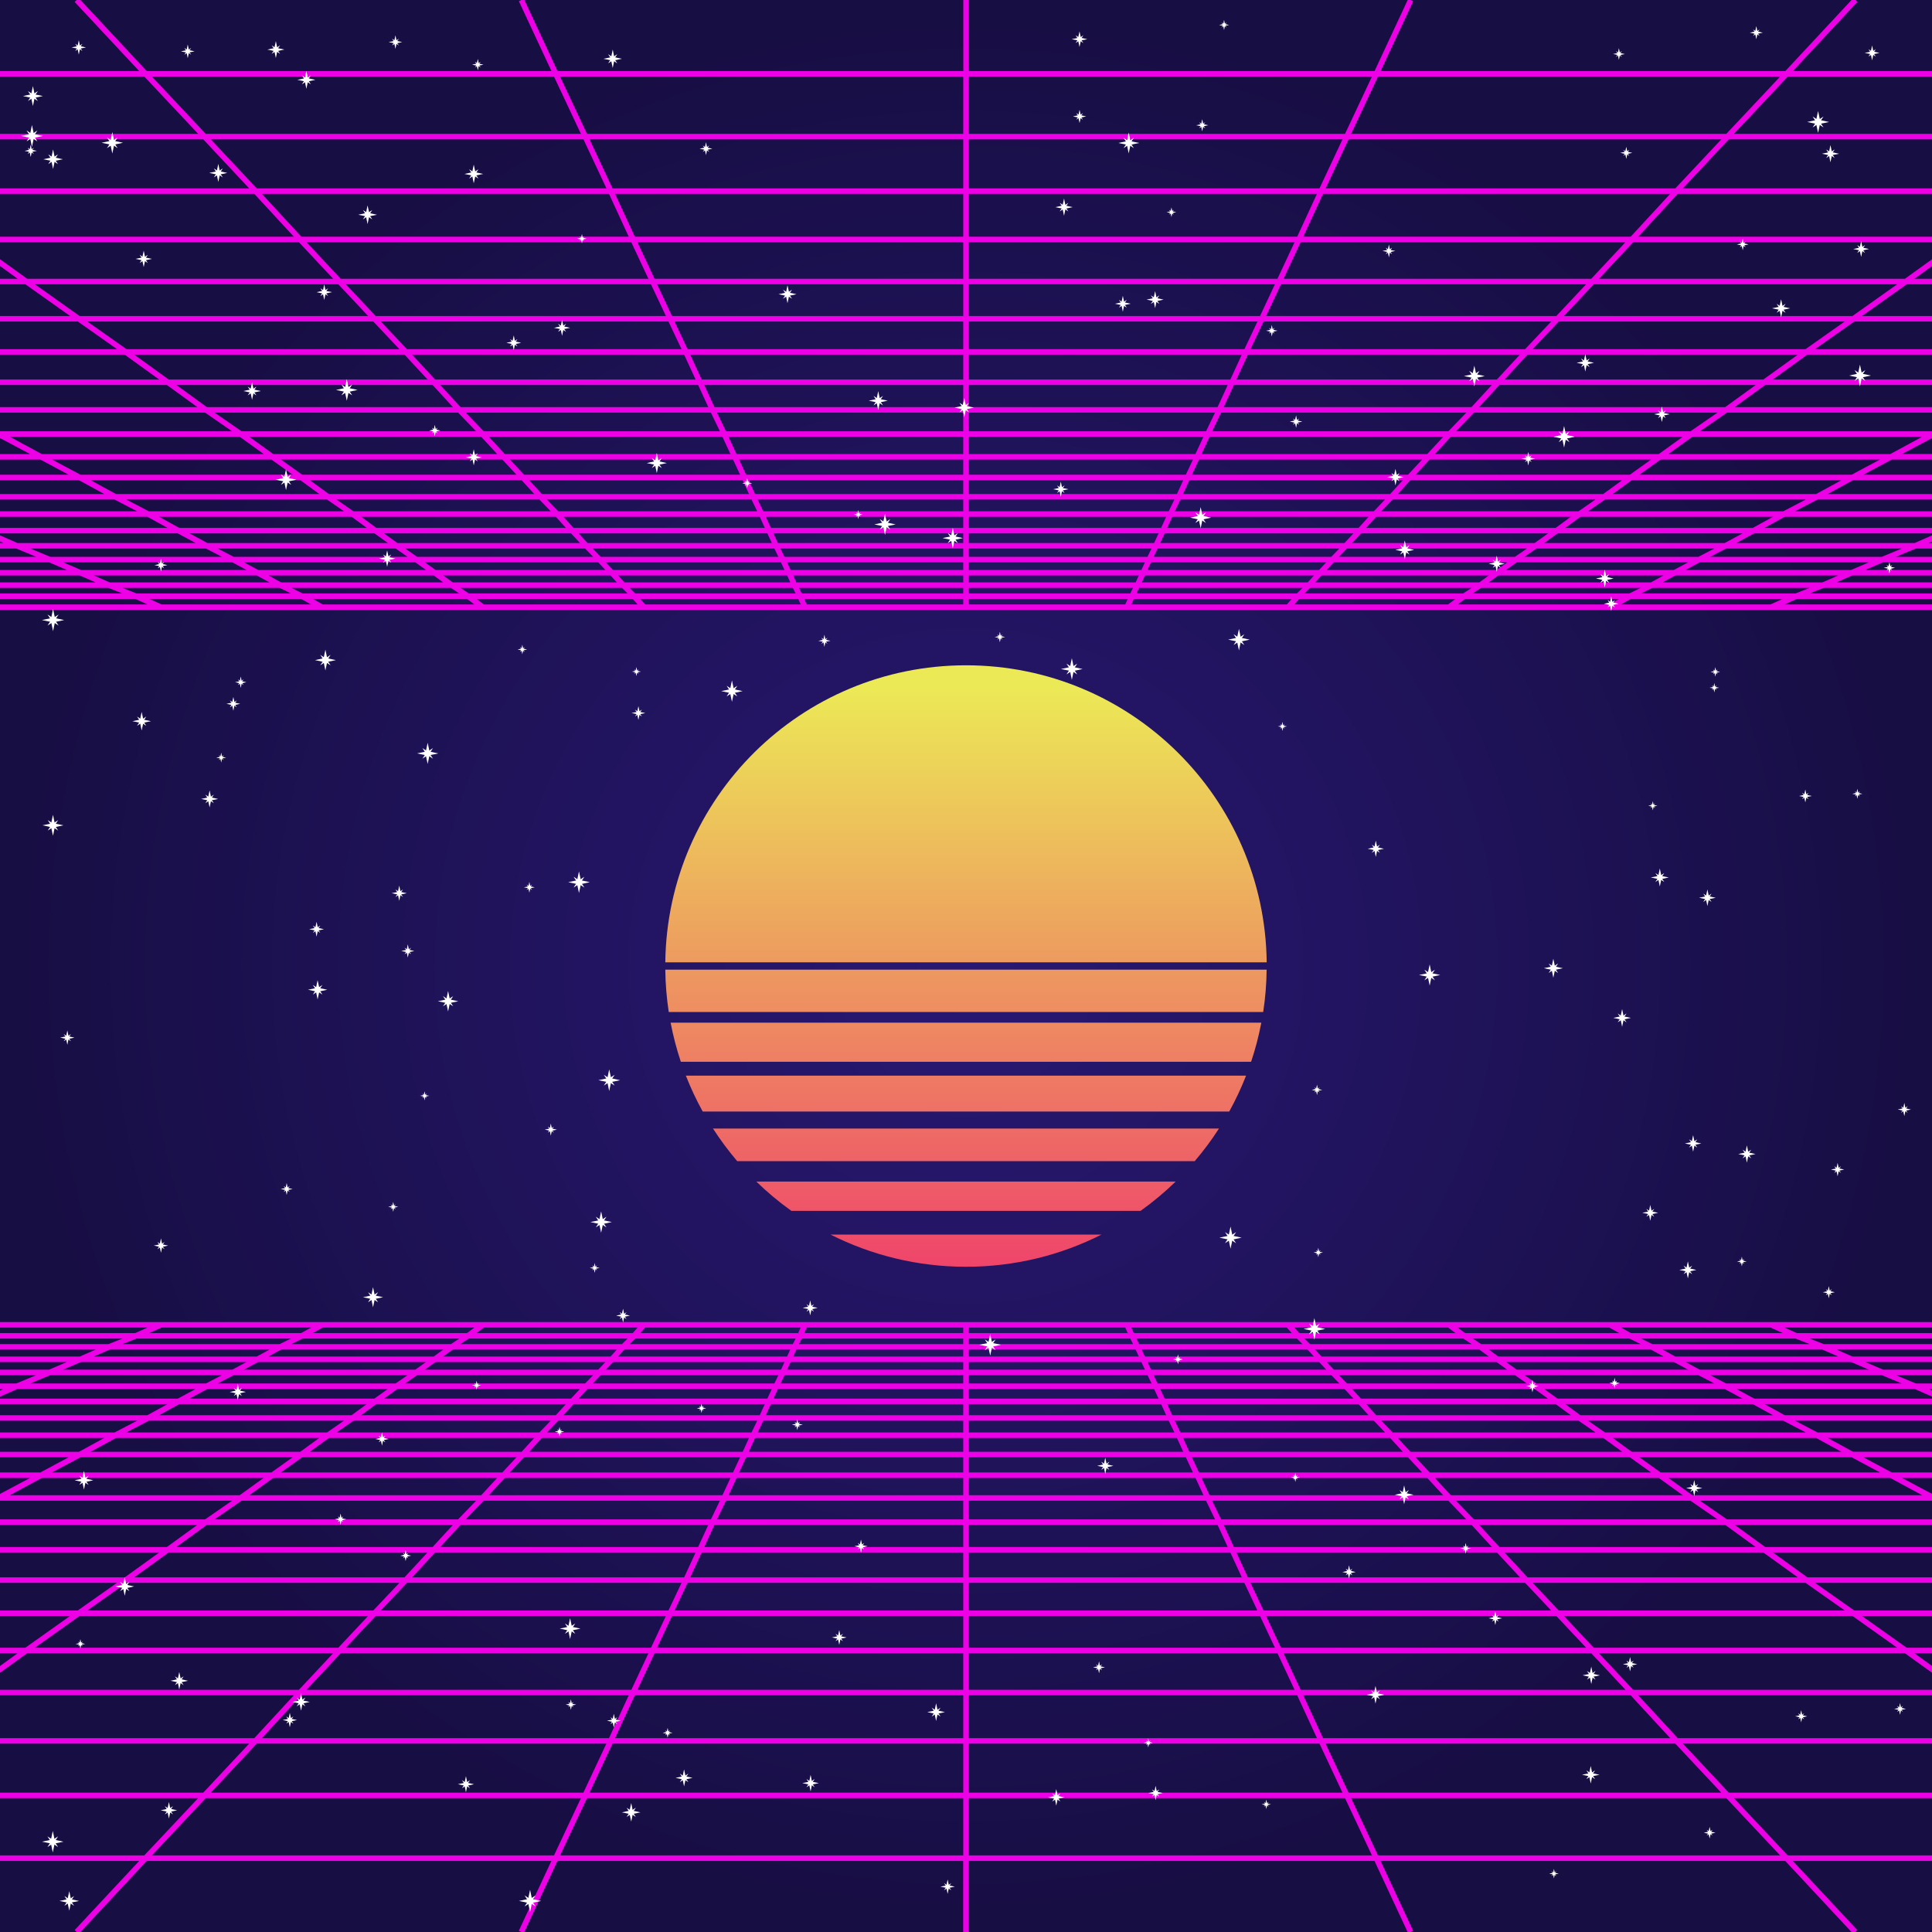 <?xml version="1.0" encoding="utf-8"?>
<!-- Generator: Adobe Illustrator 18.0.0, SVG Export Plug-In . SVG Version: 6.00 Build 0)  -->
<!DOCTYPE svg PUBLIC "-//W3C//DTD SVG 1.1//EN" "http://www.w3.org/Graphics/SVG/1.1/DTD/svg11.dtd">
<svg version="1.1" xmlns="http://www.w3.org/2000/svg" xmlns:xlink="http://www.w3.org/1999/xlink" x="0px" y="0px" width="2800px"
	 height="2800px" viewBox="0 0 2800 2800" enable-background="new 0 0 2800 2800" xml:space="preserve">
<rect x="0" y="0" width="2800" height="2800" fill="#333333" stroke="none"/>
<g id="BACKGROUND">
	<g>
		<radialGradient id="SVGID_1_" cx="1400" cy="1400" r="1400" gradientUnits="userSpaceOnUse">
			<stop  offset="0" style="stop-color:#291873"/>
			<stop  offset="1" style="stop-color:#170E43"/>
		</radialGradient>
		<rect fill="url(#SVGID_1_)" width="2800" height="2800"/>
	</g>
</g>
<g id="LINE">
	<g>
		<polygon fill="none" points="617.3,826 601.9,815 353.5,815 374.1,826 		"/>
		<polygon fill="none" points="748.5,688 728,666 407.1,666 437.9,688 		"/>
		<polygon fill="none" points="774.3,716 756,696 449.1,696 476.6,716 		"/>
		<polygon fill="none" points="1058.6,658 1047,633 708.4,633 731.5,658 		"/>
		<polygon fill="none" points="1043.3,625 1030.3,598 674.8,598 700.9,625 		"/>
		<polygon fill="none" points="1026.5,590 1011.8,558 638,558 667.4,590 		"/>
		<polygon fill="none" points="338.6,807 590.7,807 573.4,795 315.5,795 		"/>
		<polygon fill="none" points="859.6,807 848,795 587.1,795 604.5,807 		"/>
		<polygon fill="none" points="840.5,787 827.6,773 556.5,773 575.9,787 		"/>
		<polygon fill="none" points="798.1,741 781.8,724 487.8,724 512.2,741 		"/>
		<polygon fill="none" points="820.1,765 805.6,749 523.4,749 545.3,765 		"/>
		<polygon fill="none" points="395.9,658 720.5,658 697.4,633 361.2,633 		"/>
		<polygon fill="none" points="1404,633 1404,658 1732.6,658 1744.1,633 		"/>
		<polygon fill="none" points="1008.1,550 991.5,514 597.2,514 630.5,550 		"/>
		<polygon fill="none" points="1737.7,666 1727.4,688 2040.5,688 2061.1,666 		"/>
		<polygon fill="none" points="1404,688 1718.6,688 1728.9,666 1404,666 		"/>
		<polygon fill="none" points="1404,558 1404,590 1764.6,590 1779.3,558 		"/>
		<polygon fill="none" points="1404,598 1404,625 1747.9,625 1760.9,598 		"/>
		<polygon fill="none" points="544.4,458 965.1,458 943.5,412 501.2,412 		"/>
		<polygon fill="none" points="1404,514 1404,550 1783.1,550 1799.7,514 		"/>
		<polygon fill="none" points="987.7,506 968.8,466 551.9,466 589.7,506 		"/>
		<polygon fill="none" points="1404,466 1404,506 1803.4,506 1822.4,466 		"/>
		<polygon fill="none" points="996.5,506 1396,506 1396,466 977.6,466 		"/>
		<polygon fill="none" points="2146.6,852 2134.4,860 2361.6,860 2377.8,852 		"/>
		<polygon fill="none" points="1994.4,749 1979.9,765 2254.7,765 2276.6,749 		"/>
		<polygon fill="none" points="2018.2,724 2001.9,741 2287.8,741 2312.2,724 		"/>
		<polygon fill="none" points="1972.4,773 1959.5,787 2224.1,787 2243.5,773 		"/>
		<polygon fill="none" points="2226.6,795 2209.3,807 2461.4,807 2484.5,795 		"/>
		<polygon fill="none" points="1940.4,807 2195.5,807 2212.9,795 1952,795 		"/>
		<polygon fill="none" points="2072,666 2051.5,688 2362.1,688 2392.9,666 		"/>
		<polygon fill="none" points="1769.7,598 1756.7,625 2099.1,625 2125.2,598 		"/>
		<polygon fill="none" points="1741.4,658 2068.5,658 2091.6,633 1753,633 		"/>
		<polygon fill="none" points="2044,696 2025.7,716 2323.4,716 2350.9,696 		"/>
		<polygon fill="none" points="2198.1,815 2182.7,826 2425.9,826 2446.5,815 		"/>
		<polygon fill="none" points="2102.6,633 2079.5,658 2404.1,658 2438.8,633 		"/>
		<polygon fill="none" points="665.6,860 653.4,852 422.2,852 438.4,860 		"/>
		<polygon fill="none" points="2171.5,834 2157.8,844 2392.7,844 2411,834 		"/>
		<polygon fill="none" points="1396,868 1165.6,868 1169.2,876 1396,876 		"/>
		<polygon fill="none" points="917,868 690.6,868 701.3,876 924.1,876 		"/>
		<polygon fill="none" points="687.5,876 676.8,868 453.4,868 467.7,876 		"/>
		<polygon fill="none" points="642.2,844 628.5,834 389,834 407.3,844 		"/>
		<polygon fill="none" points="1156.8,868 927.9,868 935.1,876 1160.4,876 		"/>
		<polygon fill="none" points="1634.4,868 1404,868 1404,876 1630.8,876 		"/>
		<polygon fill="none" points="1723.7,696 1714.5,716 2014.7,716 2033,696 		"/>
		<polygon fill="none" points="2346.6,868 2123.2,868 2112.5,876 2332.3,876 		"/>
		<polygon fill="none" points="2109.4,868 1883,868 1875.9,876 2098.7,876 		"/>
		<polygon fill="none" points="1872.1,868 1643.2,868 1639.6,876 1864.9,876 		"/>
		<polygon fill="none" points="1677.7,795 1671.9,807 1929.5,807 1941,795 		"/>
		<polygon fill="none" points="1396,765 1396,749 1109.9,749 1117.2,765 		"/>
		<polygon fill="none" points="1904.2,834 1659.3,834 1654.7,844 1895.1,844 		"/>
		<polygon fill="none" points="1098,724 1106.2,741 1396,741 1396,724 		"/>
		<polygon fill="none" points="1788.2,558 1773.5,590 2132.6,590 2162,558 		"/>
		<polygon fill="none" points="904.9,844 1145.3,844 1140.7,834 895.8,834 		"/>
		<polygon fill="none" points="1710.8,724 1702.6,741 1991,741 2007.3,724 		"/>
		<polygon fill="none" points="1404,773 1404,787 1672.6,787 1679.1,773 		"/>
		<polygon fill="none" points="1404,795 1404,807 1663.1,807 1668.8,795 		"/>
		<polygon fill="none" points="1396,807 1396,795 1131.2,795 1136.9,807 		"/>
		<polygon fill="none" points="1404,815 1404,826 1654.2,826 1659.3,815 		"/>
		<polygon fill="none" points="1404,749 1404,765 1682.8,765 1690.1,749 		"/>
		<polygon fill="none" points="1396,826 1396,815 1140.7,815 1145.8,826 		"/>
		<polygon fill="none" points="1396,458 1396,412 952.3,412 973.9,458 		"/>
		<polygon fill="none" points="891.4,281 920,343 1396,343 1396,281 		"/>
		<polygon fill="none" points="1396,404 1396,351 923.8,351 948.6,404 		"/>
		<polygon fill="none" points="1396,194 1396,111 811.7,111 850.7,194 		"/>
		<polygon fill="none" points="1396,658 1396,633 1055.9,633 1067.4,658 		"/>
		<polygon fill="none" points="1396,688 1396,666 1071.1,666 1081.4,688 		"/>
		<polygon fill="none" points="1404,844 1645.9,844 1650.4,834 1404,834 		"/>
		<polygon fill="none" points="1396,625 1396,598 1039.1,598 1052.1,625 		"/>
		<polygon fill="none" points="1396,590 1396,558 1020.7,558 1035.4,590 		"/>
		<polygon fill="none" points="1000.3,514 1016.9,550 1396,550 1396,514 		"/>
		<polygon fill="none" points="1396,787 1396,773 1120.9,773 1127.4,787 		"/>
		<polygon fill="none" points="1642.1,852 1404,852 1404,860 1638.1,860 		"/>
		<polygon fill="none" points="2132.8,852 1898.6,852 1890.5,860 2120.6,860 		"/>
		<polygon fill="none" points="1887.6,852 1651,852 1646.9,860 1879.5,860 		"/>
		<polygon fill="none" points="1149,852 912.4,852 920.5,860 1153.1,860 		"/>
		<polygon fill="none" points="909.5,860 901.4,852 667.2,852 679.4,860 		"/>
		<polygon fill="none" points="1396,852 1157.9,852 1161.9,860 1396,860 		"/>
		<polygon fill="none" points="1698.9,749 1691.6,765 1968.9,765 1983.5,749 		"/>
		<polygon fill="none" points="1687.9,773 1681.4,787 1948.5,787 1961.5,773 		"/>
		<polygon fill="none" points="1663,826 1911.7,826 1922,815 1668.2,815 		"/>
		<polygon fill="none" points="1933,815 1922.7,826 2168.9,826 2184.3,815 		"/>
		<polygon fill="none" points="1915.2,834 1906.1,844 2144,844 2157.7,834 		"/>
		<polygon fill="none" points="1097.4,741 1089.2,724 792.7,724 809,741 		"/>
		<polygon fill="none" points="1085.5,716 1076.3,696 767,696 785.3,716 		"/>
		<polygon fill="none" points="759.5,688 1072.6,688 1062.3,666 738.9,666 		"/>
		<polygon fill="none" points="1094.3,716 1396,716 1396,696 1085.2,696 		"/>
		<polygon fill="none" points="1404,696 1404,716 1705.7,716 1714.8,696 		"/>
		<polygon fill="none" points="1404,724 1404,741 1693.8,741 1702,724 		"/>
		<polygon fill="none" points="1128.1,807 1122.3,795 859,795 870.5,807 		"/>
		<polygon fill="none" points="1137,826 1131.8,815 878,815 888.3,826 		"/>
		<polygon fill="none" points="631.1,826 877.3,826 867,815 615.7,815 		"/>
		<polygon fill="none" points="1118.6,787 1112.1,773 838.5,773 851.5,787 		"/>
		<polygon fill="none" points="893.9,844 884.8,834 642.3,834 656,844 		"/>
		<polygon fill="none" points="1108.4,765 1101.1,749 816.5,749 831.1,765 		"/>
		<polygon fill="none" points="1396,834 1149.6,834 1154.1,844 1396,844 		"/>
		<polygon fill="none" points="72.8,1993 43.9,2005 298.5,2005 321.6,1993 		"/>
		<polygon fill="none" points="562.1,2013 300.5,2013 274.6,2027 542.7,2027 		"/>
		<polygon fill="none" points="357.1,1974 117.2,1974 91.5,1985 336.6,1985 		"/>
		<polygon fill="none" points="421.5,1940 197.6,1940 177.4,1948 405.3,1948 		"/>
		<polygon fill="none" points="531.5,2035 259.6,2035 230.6,2051 509.7,2051 		"/>
		<polygon fill="none" points="390.3,1956 158.7,1956 135.9,1966 372.1,1966 		"/>
		<polygon fill="none" points="1741.4,2142 1753,2167 2091.6,2167 2068.5,2142 		"/>
		<polygon fill="none" points="1756.7,2175 1769.7,2202 2125.2,2202 2099.1,2175 		"/>
		<polygon fill="none" points="1773.5,2210 1788.2,2242 2162,2242 2132.6,2210 		"/>
		<polygon fill="none" points="2290.3,2051 2569.4,2051 2540.4,2035 2268.5,2035 		"/>
		<polygon fill="none" points="498.5,2059 215.6,2059 183,2076 474,2076 		"/>
		<polygon fill="none" points="2404.1,2142 2079.5,2142 2102.6,2167 2438.8,2167 		"/>
		<polygon fill="none" points="1979.9,2035 1994.4,2051 2276.6,2051 2254.7,2035 		"/>
		<polygon fill="none" points="2001.9,2059 2018.2,2076 2312.2,2076 2287.8,2059 		"/>
		<polygon fill="none" points="2025.7,2084 2044,2104 2350.9,2104 2323.4,2084 		"/>
		<polygon fill="none" points="2051.5,2112 2072,2134 2392.9,2134 2362.1,2112 		"/>
		<polygon fill="none" points="1959.5,2013 1972.4,2027 2243.5,2027 2224.1,2013 		"/>
		<polygon fill="none" points="1791.9,2250 1808.5,2286 2202.8,2286 2169.5,2250 		"/>
		<polygon fill="none" points="2501.5,2005 2756.1,2005 2727.2,1993 2478.4,1993 		"/>
		<polygon fill="none" points="2427.9,1966 2664.1,1966 2641.3,1956 2409.7,1956 		"/>
		<polygon fill="none" points="2394.7,1948 2622.6,1948 2602.4,1940 2378.5,1940 		"/>
		<polygon fill="none" points="2363.6,1932 2583.7,1932 2565.8,1924 2349.3,1924 		"/>
		<polygon fill="none" points="2463.4,1985 2708.5,1985 2682.8,1974 2442.9,1974 		"/>
		<polygon fill="none" points="2257.3,2027 2525.4,2027 2499.5,2013 2237.9,2013 		"/>
		<polygon fill="none" points="450.7,1924 234.2,1924 216.3,1932 436.4,1932 		"/>
		<polygon fill="none" points="578.8,2294 183.3,2294 126.5,2334 541,2334 		"/>
		<polygon fill="none" points="619.6,2250 244.4,2250 194.5,2286 586.3,2286 		"/>
		<polygon fill="none" points="939.7,2396 493.8,2396 444.2,2449 914.9,2449 		"/>
		<polygon fill="none" points="115.3,2342 50.5,2388 490.3,2388 533.5,2342 		"/>
		<polygon fill="none" points="656.4,2210 299.7,2210 255.6,2242 627,2242 		"/>
		<polygon fill="none" points="1062.3,2134 1072.6,2112 759.5,2112 738.9,2134 		"/>
		<polygon fill="none" points="878.9,2527 372,2527 305.5,2598 845.6,2598 		"/>
		<polygon fill="none" points="850.7,2606 811.7,2689 1396,2689 1396,2606 		"/>
		<polygon fill="none" points="298.1,2606 220.1,2689 802.9,2689 841.9,2606 		"/>
		<polygon fill="none" points="1076.3,2104 1085.5,2084 785.3,2084 767,2104 		"/>
		<polygon fill="none" points="911.2,2457 436.7,2457 379.5,2519 882.6,2519 		"/>
		<polygon fill="none" points="1396,2112 1081.4,2112 1071.1,2134 1396,2134 		"/>
		<polygon fill="none" points="1396,2286 1396,2250 1016.9,2250 1000.3,2286 		"/>
		<polygon fill="none" points="424.1,2112 116.5,2112 75.4,2134 393.3,2134 		"/>
		<polygon fill="none" points="689.9,2175 350,2175 310.9,2202 663.9,2202 		"/>
		<polygon fill="none" points="60.4,2142 14.2,2167 347.4,2167 382.1,2142 		"/>
		<polygon fill="none" points="2255.6,2342 1834.9,2342 1856.5,2388 2298.8,2388 		"/>
		<polygon fill="none" points="1396,2167 1396,2142 1067.4,2142 1055.9,2167 		"/>
		<polygon fill="none" points="462.8,2084 168,2084 131.4,2104 435.3,2104 		"/>
		<polygon fill="none" points="1803.4,2294 1404,2294 1404,2334 1822.4,2334 		"/>
		<polygon fill="none" points="1396,2202 1396,2175 1052.1,2175 1039.1,2202 		"/>
		<polygon fill="none" points="1396,2242 1396,2210 1035.4,2210 1020.7,2242 		"/>
		<polygon fill="none" points="1812.3,2294 1831.2,2334 2248.1,2334 2210.3,2294 		"/>
		<polygon fill="none" points="1396,2334 1396,2294 996.5,2294 977.6,2334 		"/>
		<polygon fill="none" points="2326,2076 2617,2076 2584.4,2059 2301.5,2059 		"/>
		<polygon fill="none" points="1011.8,2242 1026.5,2210 667.4,2210 638,2242 		"/>
		<polygon fill="none" points="1058.6,2142 731.5,2142 708.4,2167 1047,2167 		"/>
		<polygon fill="none" points="1030.3,2202 1043.3,2175 700.9,2175 674.8,2202 		"/>
		<polygon fill="none" points="991.5,2286 1008.1,2250 630.5,2250 597.2,2286 		"/>
		<polygon fill="none" points="943.5,2388 965.1,2342 544.4,2342 501.2,2388 		"/>
		<polygon fill="none" points="1396,2342 973.9,2342 952.3,2388 1396,2388 		"/>
		<polygon fill="none" points="968.8,2334 987.7,2294 589.7,2294 551.9,2334 		"/>
		<polygon fill="none" points="1808.5,514 1791.9,550 2169.5,550 2202.8,514 		"/>
		<polygon fill="none" points="697.4,2167 720.5,2142 395.9,2142 361.2,2167 		"/>
		<polygon fill="none" points="781.8,2076 798.1,2059 512.2,2059 487.8,2076 		"/>
		<polygon fill="none" points="756,2104 774.3,2084 476.6,2084 449.1,2104 		"/>
		<polygon fill="none" points="728,2134 748.5,2112 437.9,2112 407.1,2134 		"/>
		<polygon fill="none" points="1997.1,2689 2579.9,2689 2501.9,2606 1958.1,2606 		"/>
		<polygon fill="none" points="1917.4,2519 2420.5,2519 2363.3,2457 1888.8,2457 		"/>
		<polygon fill="none" points="2309.7,2388 2749.5,2388 2684.7,2342 2266.5,2342 		"/>
		<polygon fill="none" points="1885.1,2449 2355.8,2449 2306.2,2396 1860.3,2396 		"/>
		<polygon fill="none" points="2259,2334 2673.5,2334 2616.7,2294 2221.2,2294 		"/>
		<polygon fill="none" points="2213.7,2286 2605.5,2286 2555.6,2250 2180.4,2250 		"/>
		<polygon fill="none" points="1396,2598 1396,2527 887.7,2527 854.4,2598 		"/>
		<polygon fill="none" points="1954.4,2598 2494.5,2598 2428,2527 1921.1,2527 		"/>
		<polygon fill="none" points="1396,2519 1396,2457 920,2457 891.4,2519 		"/>
		<polygon fill="none" points="1396,2449 1396,2396 948.6,2396 923.8,2449 		"/>
		<polygon fill="none" points="1912.3,2527 1404,2527 1404,2598 1945.6,2598 		"/>
		<polygon fill="none" points="805.6,2051 820.1,2035 545.3,2035 523.4,2051 		"/>
		<polygon fill="none" points="2364.7,2104 2668.6,2104 2632,2084 2337.2,2084 		"/>
		<polygon fill="none" points="2461.4,1993 2209.3,1993 2226.6,2005 2484.5,2005 		"/>
		<polygon fill="none" points="2182.7,1974 2198.1,1985 2446.5,1985 2425.9,1974 		"/>
		<polygon fill="none" points="2112.5,1924 2123.2,1932 2346.6,1932 2332.3,1924 		"/>
		<polygon fill="none" points="1940.4,1993 1952,2005 2212.9,2005 2195.5,1993 		"/>
		<polygon fill="none" points="2157.8,1956 2171.5,1966 2411,1966 2392.7,1956 		"/>
		<polygon fill="none" points="827.6,2027 840.5,2013 575.9,2013 556.5,2027 		"/>
		<polygon fill="none" points="2406.7,2134 2724.6,2134 2683.5,2112 2375.9,2112 		"/>
		<polygon fill="none" points="2173,2242 2544.4,2242 2500.3,2210 2143.6,2210 		"/>
		<polygon fill="none" points="1089.2,2076 1097.4,2059 809,2059 792.7,2076 		"/>
		<polygon fill="none" points="2452.6,2167 2785.8,2167 2739.6,2142 2417.9,2142 		"/>
		<polygon fill="none" points="2136.1,2202 2489.1,2202 2450,2175 2110.1,2175 		"/>
		<polygon fill="none" points="2134.4,1940 2146.6,1948 2377.8,1948 2361.6,1940 		"/>
		<polygon fill="none" points="1883,1932 2109.4,1932 2098.7,1924 1875.9,1924 		"/>
		<polygon fill="none" points="653.4,1948 665.6,1940 438.4,1940 422.2,1948 		"/>
		<polygon fill="none" points="453.4,1932 676.8,1932 687.5,1924 467.7,1924 		"/>
		<polygon fill="none" points="859.6,1993 604.5,1993 587.1,2005 848,2005 		"/>
		<polygon fill="none" points="601.9,1985 617.3,1974 374.1,1974 353.5,1985 		"/>
		<polygon fill="none" points="628.5,1966 642.2,1956 407.3,1956 389,1966 		"/>
		<polygon fill="none" points="1404,1932 1634.4,1932 1630.8,1924 1404,1924 		"/>
		<polygon fill="none" points="690.6,1932 917,1932 924.1,1924 701.3,1924 		"/>
		<polygon fill="none" points="1643.2,1932 1872.1,1932 1864.9,1924 1639.6,1924 		"/>
		<polygon fill="none" points="927.9,1932 1156.8,1932 1160.4,1924 935.1,1924 		"/>
		<polygon fill="none" points="1165.6,1932 1396,1932 1396,1924 1169.2,1924 		"/>
		<polygon fill="none" points="573.4,2005 590.7,1993 338.6,1993 315.5,2005 		"/>
		<polygon fill="none" points="2301.5,741 2584.4,741 2617,724 2326,724 		"/>
		<polygon fill="none" points="2337.2,716 2632,716 2668.6,696 2364.7,696 		"/>
		<polygon fill="none" points="2268.5,765 2540.4,765 2569.4,749 2290.3,749 		"/>
		<polygon fill="none" points="2739.6,658 2785.8,633 2452.6,633 2417.9,658 		"/>
		<polygon fill="none" points="2375.9,688 2683.5,688 2724.6,666 2406.7,666 		"/>
		<polygon fill="none" points="2237.9,787 2499.5,787 2525.4,773 2257.3,773 		"/>
		<polygon fill="none" points="2409.7,844 2641.3,844 2664.1,834 2427.9,834 		"/>
		<polygon fill="none" points="2349.3,876 2565.8,876 2583.7,868 2363.6,868 		"/>
		<polygon fill="none" points="2378.5,860 2602.4,860 2622.6,852 2394.7,852 		"/>
		<polygon fill="none" points="2727.2,807 2756.1,795 2501.5,795 2478.4,807 		"/>
		<polygon fill="none" points="2442.9,826 2682.8,826 2708.5,815 2463.4,815 		"/>
		<polygon fill="none" points="2110.1,625 2450,625 2489.1,598 2136.1,598 		"/>
		<polygon fill="none" points="1404,2606 1404,2689 1988.3,2689 1949.3,2606 		"/>
		<polygon fill="none" points="1949.3,194 1988.3,111 1404,111 1404,194 		"/>
		<polygon fill="none" points="2501.9,194 2579.9,111 1997.1,111 1958.1,194 		"/>
		<polygon fill="none" points="2143.6,590 2500.3,590 2544.4,558 2173,558 		"/>
		<polygon fill="none" points="1404,2396 1404,2449 1876.2,2449 1851.4,2396 		"/>
		<polygon fill="none" points="436.4,868 216.3,868 234.2,876 450.7,876 		"/>
		<polygon fill="none" points="1921.1,273 2428,273 2494.5,202 1954.4,202 		"/>
		<polygon fill="none" points="2180.4,550 2555.6,550 2605.5,514 2213.7,514 		"/>
		<polygon fill="none" points="2221.2,506 2616.7,506 2673.5,466 2259,466 		"/>
		<polygon fill="none" points="2684.7,458 2749.5,412 2309.7,412 2266.5,458 		"/>
		<polygon fill="none" points="1860.3,404 2306.2,404 2355.8,351 1885.1,351 		"/>
		<polygon fill="none" points="1888.8,343 2363.3,343 2420.5,281 1917.4,281 		"/>
		<polygon fill="none" points="1908.6,2519 1880,2457 1404,2457 1404,2519 		"/>
		<polygon fill="none" points="845.6,202 305.5,202 372,273 878.9,273 		"/>
		<polygon fill="none" points="802.9,111 220.1,111 298.1,194 841.9,194 		"/>
		<polygon fill="none" points="887.7,273 1396,273 1396,202 854.4,202 		"/>
		<polygon fill="none" points="914.9,351 444.2,351 493.8,404 939.7,404 		"/>
		<polygon fill="none" points="882.6,281 379.5,281 436.7,343 911.2,343 		"/>
		<polygon fill="none" points="1404,202 1404,273 1912.3,273 1945.6,202 		"/>
		<polygon fill="none" points="1404,458 1826.1,458 1847.7,412 1404,412 		"/>
		<polygon fill="none" points="1831.2,466 1812.3,506 2210.3,506 2248.1,466 		"/>
		<polygon fill="none" points="1856.5,412 1834.9,458 2255.6,458 2298.8,412 		"/>
		<polygon fill="none" points="490.3,412 50.5,412 115.3,458 533.5,458 		"/>
		<polygon fill="none" points="1404,281 1404,343 1880,343 1908.6,281 		"/>
		<polygon fill="none" points="1404,351 1404,404 1851.4,404 1876.2,351 		"/>
		<polygon fill="none" points="347.4,633 14.2,633 60.4,658 382.1,658 		"/>
		<polygon fill="none" points="542.7,773 274.6,773 300.5,787 562.1,787 		"/>
		<polygon fill="none" points="509.7,749 230.6,749 259.6,765 531.5,765 		"/>
		<polygon fill="none" points="298.5,795 43.9,795 72.8,807 321.6,807 		"/>
		<polygon fill="none" points="541,466 126.5,466 183.3,506 578.8,506 		"/>
		<polygon fill="none" points="474,724 183,724 215.6,741 498.5,741 		"/>
		<polygon fill="none" points="336.6,815 91.5,815 117.2,826 357.1,826 		"/>
		<polygon fill="none" points="372.1,834 135.9,834 158.7,844 390.3,844 		"/>
		<polygon fill="none" points="435.3,696 131.4,696 168,716 462.8,716 		"/>
		<polygon fill="none" points="627,558 255.6,558 299.7,590 656.4,590 		"/>
		<polygon fill="none" points="663.9,598 310.9,598 350,625 689.9,625 		"/>
		<polygon fill="none" points="405.3,852 177.4,852 197.6,860 421.5,860 		"/>
		<polygon fill="none" points="393.3,666 75.4,666 116.5,688 424.1,688 		"/>
		<polygon fill="none" points="586.3,514 194.5,514 244.4,550 619.6,550 		"/>
		<polygon fill="none" points="1122.3,2005 1128.1,1993 870.5,1993 859,2005 		"/>
		<polygon fill="none" points="1404,2013 1404,2027 1679.1,2027 1672.6,2013 		"/>
		<polygon fill="none" points="1681.4,2013 1687.9,2027 1961.5,2027 1948.5,2013 		"/>
		<polygon fill="none" points="1671.9,1993 1677.7,2005 1941,2005 1929.5,1993 		"/>
		<polygon fill="none" points="1691.6,2035 1698.9,2051 1983.5,2051 1968.9,2035 		"/>
		<polygon fill="none" points="1702,2076 1693.8,2059 1404,2059 1404,2076 		"/>
		<polygon fill="none" points="1404,2342 1404,2388 1847.7,2388 1826.1,2342 		"/>
		<polygon fill="none" points="1663,1974 1668.2,1985 1922,1985 1911.7,1974 		"/>
		<polygon fill="none" points="912.4,1948 1149,1948 1153.1,1940 920.5,1940 		"/>
		<polygon fill="none" points="1157.9,1948 1396,1948 1396,1940 1161.9,1940 		"/>
		<polygon fill="none" points="667.2,1948 901.4,1948 909.5,1940 679.4,1940 		"/>
		<polygon fill="none" points="1137,1974 888.3,1974 878,1985 1131.8,1985 		"/>
		<polygon fill="none" points="884.8,1966 893.9,1956 656,1956 642.3,1966 		"/>
		<polygon fill="none" points="1396,2051 1396,2035 1117.2,2035 1109.9,2051 		"/>
		<polygon fill="none" points="1101.1,2051 1108.4,2035 831.1,2035 816.5,2051 		"/>
		<polygon fill="none" points="1396,2076 1396,2059 1106.2,2059 1098,2076 		"/>
		<polygon fill="none" points="1396,2104 1396,2084 1094.3,2084 1085.2,2104 		"/>
		<polygon fill="none" points="1404,2035 1404,2051 1690.1,2051 1682.8,2035 		"/>
		<polygon fill="none" points="1112.1,2027 1118.6,2013 851.5,2013 838.5,2027 		"/>
		<polygon fill="none" points="1396,2027 1396,2013 1127.4,2013 1120.9,2027 		"/>
		<polygon fill="none" points="1396,2005 1396,1993 1136.9,1993 1131.2,2005 		"/>
		<polygon fill="none" points="1404,1974 1404,1985 1659.3,1985 1654.2,1974 		"/>
		<polygon fill="none" points="1705.7,2084 1404,2084 1404,2104 1714.8,2104 		"/>
		<polygon fill="none" points="1404,1993 1404,2005 1668.8,2005 1663.1,1993 		"/>
		<polygon fill="none" points="1702.6,2059 1710.8,2076 2007.3,2076 1991,2059 		"/>
		<polygon fill="none" points="1396,1985 1396,1974 1145.8,1974 1140.7,1985 		"/>
		<polygon fill="none" points="2040.5,2112 1727.4,2112 1737.7,2134 2061.1,2134 		"/>
		<polygon fill="none" points="1714.5,2084 1723.7,2104 2033,2104 2014.7,2084 		"/>
		<polygon fill="none" points="867,1985 877.3,1974 631.1,1974 615.7,1985 		"/>
		<polygon fill="none" points="1404,2142 1404,2167 1744.1,2167 1732.6,2142 		"/>
		<polygon fill="none" points="1404,2112 1404,2134 1728.9,2134 1718.6,2112 		"/>
		<polygon fill="none" points="1396,1956 1154.1,1956 1149.6,1966 1396,1966 		"/>
		<polygon fill="none" points="1404,2175 1404,2202 1760.9,2202 1747.9,2175 		"/>
		<polygon fill="none" points="1404,1966 1650.4,1966 1645.9,1956 1404,1956 		"/>
		<polygon fill="none" points="895.8,1966 1140.7,1966 1145.3,1956 904.9,1956 		"/>
		<polygon fill="none" points="1895.1,1956 1654.7,1956 1659.3,1966 1904.2,1966 		"/>
		<polygon fill="none" points="1799.7,2286 1783.1,2250 1404,2250 1404,2286 		"/>
		<polygon fill="none" points="1906.1,1956 1915.2,1966 2157.7,1966 2144,1956 		"/>
		<polygon fill="none" points="2168.9,1974 1922.7,1974 1933,1985 2184.3,1985 		"/>
		<polygon fill="none" points="1404,2210 1404,2242 1779.3,2242 1764.6,2210 		"/>
		<polygon fill="none" points="1890.5,1940 1898.6,1948 2132.8,1948 2120.6,1940 		"/>
		<polygon fill="none" points="1651,1948 1887.6,1948 1879.5,1940 1646.9,1940 		"/>
		<polygon fill="none" points="1404,1948 1642.1,1948 1638.1,1940 1404,1940 		"/>
		<path fill="#ED00E5" d="M1992,2697l48,103h4.4l3.6-1.8l-47.2-101.2h586.5l96,103h5.5l2.9-2.8l-93.5-100.2H2800v-8h-209.2l-78-83
			H2800v-8h-294.6l-66.5-71H2800v-8h-368.6l-57.2-62H2800v-8h-433.2l-49.6-53h443.5l39.3,28.3v-9.8l-25.5-18.5h25.5v-8h-36.8
			l-64.8-46H2800v-8h-112.8l-56.8-40H2800v-8h-180.7l-49.9-36H2800v-8h-241.9l-44.1-32h286v-8h-297.2l-39-27H2800v-9.9l-43.5-23.1
			h43.5v-8h-58.4l-41.1-22h99.5v-8h-114.5l-36.6-20H2800v-8h-166l-32.6-17H2800v-8h-213.6l-29.1-16H2800v-8h-257.6l-25.9-14h258.4
			l25.2,11.1v-8.7l-4.9-2.4h4.9v-8h-23.6l-28.9-12h52.5v-8h-71.1l-25.7-11h96.8v-8h-115.5l-22.8-10H2800v-8h-157l-20.2-8H2800v-8
			h-196l-17.9-8h213.1l0.7,0.1v-4.2v0v-3.9H0v3.9v0v4.2l0.7-0.1h213.1l-17.9,8H0v8h177.3l-20.2,8H0v8h138.4l-22.8,10H0v8h96.8
			l-25.7,11H0v8h52.5l-28.9,12H0v8h4.9l-4.9,2.4v8.7l25.2-11.1h258.4l-25.9,14H0v8h242.7l-29.1,16H0v8h198.7l-32.6,17H0v8h151.1
			l-36.6,20H0v8h99.5l-41.1,22H0v8h43.5L0,2165.1v9.9h336.2l-39,27H0v8h286l-44.1,32H0v8h230.7l-49.9,36H0v8h169.5l-56.8,40H0v8
			h101.5l-64.8,46H0v8h25.5L0,2414.5v9.8l39.3-28.3h443.5l-49.6,53H0v8h425.8l-57.2,62H0v8h361.1l-66.5,71H0v8h287.1l-78,83H0v8
			h201.7l-93.5,100.2l2.9,2.8h5.5l96-103h586.5l-47.2,101.2l3.6,1.8h4.4l48-103h588v103h8v-103H1992z M1404,2689v-83h545.3l39,83
			H1404z M1404,2449v-53h447.4l24.8,53H1404z M1880,2457l28.6,62H1404v-62H1880z M1404,2388v-46h422.1l21.6,46H1404z M1404,2242v-32
			h360.6l14.7,32H1404z M1783.1,2250l16.6,36H1404v-36H1783.1z M1404,2202v-27h343.9l13,27H1404z M1404,2167v-25h328.6l11.6,25H1404
			z M1404,2134v-22h314.6l10.3,22H1404z M1154.1,1956H1396v10h-246.4L1154.1,1956z M1140.7,1966h-245l9.1-10h240.4L1140.7,1966z
			 M1650.4,1966H1404v-10h241.9L1650.4,1966z M1654.7,1956h240.4l9.1,10h-245L1654.7,1956z M1404,2051v-16h278.8l7.3,16H1404z
			 M1693.8,2059l8.2,17h-298v-17H1693.8z M1404,2027v-14h268.6l6.5,14H1404z M1404,2005v-12h259.1l5.8,12H1404z M1404,1985v-11
			h250.2l5.1,11H1404z M1396,1974v11h-255.3l5.1-11H1396z M1396,1993v12h-264.8l5.8-12H1396z M1396,2013v14h-275.1l6.5-14H1396z
			 M1396,2035v16h-286.1l7.3-16H1396z M1396,2059v17h-298l8.2-17H1396z M1396,2084v20h-310.8l9.1-20H1396z M1404,2084h301.7l9.1,20
			H1404V2084z M1727.4,2112h313.1l20.5,22h-323.4L1727.4,2112z M1723.7,2104l-9.2-20h300.2l18.3,20H1723.7z M1710.8,2076l-8.2-17
			H1991l16.3,17H1710.8z M1698.9,2051l-7.3-16h277.3l14.5,16H1698.9z M1687.9,2027l-6.5-14h267.1l13,14H1687.9z M1677.7,2005
			l-5.8-12h257.6l11.6,12H1677.7z M1668.2,1985l-5.1-11h248.7l10.3,11H1668.2z M1922.7,1974h246.2l15.4,11H1933L1922.7,1974z
			 M1915.2,1966l-9.1-10H2144l13.7,10H1915.2z M1898.6,1948l-8.1-8h230.2l12.1,8H1898.6z M1887.6,1948H1651l-4-8h232.6L1887.6,1948z
			 M1642.1,1948H1404v-8h234.1L1642.1,1948z M1396,1948h-238.1l4-8H1396V1948z M1149,1948H912.4l8.1-8h232.6L1149,1948z M901.4,1948
			H667.2l12.1-8h230.2L901.4,1948z M893.9,1956l-9.1,10H642.3l13.7-10H893.9z M877.3,1974l-10.3,11H615.7l15.4-11H877.3z
			 M888.3,1974H1137l-5.1,11H878L888.3,1974z M1128.1,1993l-5.8,12H859l11.6-12H1128.1z M1118.6,2013l-6.5,14H838.5l13-14H1118.6z
			 M1108.4,2035l-7.3,16H816.5l14.5-16H1108.4z M1097.4,2059l-8.2,17H792.7l16.3-17H1097.4z M1085.5,2084l-9.1,20H767l18.3-20
			H1085.5z M1072.6,2112l-10.3,22H738.9l20.5-22H1072.6z M1081.4,2112H1396v22h-324.9L1081.4,2112z M1396,2142v25h-340.1l11.6-25
			H1396z M1396,2175v27h-356.9l13-27H1396z M1396,2210v32h-375.3l14.7-32H1396z M1396,2250v36h-395.7l16.6-36H1396z M1396,2294v40
			H977.6l18.9-40H1396z M1404,2294h399.4l18.9,40H1404V2294z M1834.9,2342h420.6l43.2,46h-442.2L1834.9,2342z M1831.2,2334l-18.9-40
			h398l37.8,40H1831.2z M1808.5,2286l-16.6-36h377.6l33.3,36H1808.5z M1788.2,2242l-14.7-32h359.2l29.4,32H1788.2z M1769.7,2202
			l-13-27h342.4l26,27H1769.7z M1753,2167l-11.6-25h327.1l23.1,25H1753z M2079.5,2142h324.6l34.7,25h-336.2L2079.5,2142z M2072,2134
			l-20.5-22h310.6l30.8,22H2072z M2044,2104l-18.3-20h297.8l27.5,20H2044z M2018.2,2076l-16.3-17h285.9l24.5,17H2018.2z
			 M1994.4,2051l-14.5-16h274.8l21.8,16H1994.4z M1972.4,2027l-13-14h264.6l19.5,14H1972.4z M1952,2005l-11.6-12h255.1l17.3,12H1952
			z M2209.3,1993h252.1l23.1,12h-257.9L2209.3,1993z M2198.1,1985l-15.4-11h243.2l20.6,11H2198.1z M2171.5,1966l-13.7-10h234.9
			l18.3,10H2171.5z M2146.6,1948l-12.1-8h227.1l16.2,8H2146.6z M2123.2,1932l-10.7-8h219.8l14.3,8H2123.2z M2109.4,1932H1883l-7.1-8
			h222.8L2109.4,1932z M1872.1,1932h-228.9l-3.6-8h225.3L1872.1,1932z M1634.4,1932H1404v-8h226.8L1634.4,1932z M1396,1932h-230.4
			l3.6-8H1396V1932z M1156.8,1932H927.9l7.1-8h225.3L1156.8,1932z M917,1932H690.6l10.7-8h222.8L917,1932z M676.8,1932H453.4l14.3-8
			h219.8L676.8,1932z M665.6,1940l-12.1,8H422.2l16.2-8H665.6z M642.2,1956l-13.7,10H389l18.3-10H642.2z M617.3,1974l-15.4,11H353.5
			l20.6-11H617.3z M590.7,1993l-17.3,12H315.5l23.1-12H590.7z M604.5,1993h255.1l-11.6,12H587.1L604.5,1993z M840.5,2013l-13,14
			H556.5l19.5-14H840.5z M820.1,2035l-14.5,16H523.4l21.8-16H820.1z M798.1,2059l-16.3,17h-294l24.5-17H798.1z M774.3,2084l-18.3,20
			H449.1l27.5-20H774.3z M748.5,2112l-20.5,22H407.1l30.8-22H748.5z M720.5,2142l-23.1,25H361.2l34.7-25H720.5z M731.5,2142h327.1
			l-11.6,25H708.4L731.5,2142z M1043.3,2175l-13,27H674.8l26-27H1043.3z M1026.5,2210l-14.7,32H638l29.4-32H1026.5z M1008.1,2250
			l-16.6,36H597.2l33.3-36H1008.1z M987.7,2294l-18.9,40H551.9l37.8-40H987.7z M965.1,2342l-21.6,46H501.2l43.2-46H965.1z
			 M973.9,2342H1396v46H952.3L973.9,2342z M1396,2396v53H923.8l24.8-53H1396z M1396,2457v62H891.4l28.6-62H1396z M1396,2527v71
			H854.4l33.3-71H1396z M1404,2527h508.3l33.3,71H1404V2527z M2579.9,2689h-582.8l-39-83h543.8L2579.9,2689z M2494.5,2598h-540.1
			l-33.3-71H2428L2494.5,2598z M2420.5,2519h-503.1l-28.6-62h474.5L2420.5,2519z M2355.8,2449h-470.8l-24.8-53h446L2355.8,2449z
			 M2749.5,2388h-439.8l-43.2-46h418.2L2749.5,2388z M2673.5,2334H2259l-37.8-40h395.5L2673.5,2334z M2605.5,2286h-391.8l-33.3-36
			h375.1L2605.5,2286z M2544.4,2242H2173l-29.4-32h356.7L2544.4,2242z M2489.1,2202h-353l-26-27H2450L2489.1,2202z M2785.8,2167
			h-333.2l-34.7-25h321.6L2785.8,2167z M2724.6,2134h-317.9l-30.8-22h307.6L2724.6,2134z M2668.6,2104h-303.9l-27.5-20H2632
			L2668.6,2104z M2617,2076h-291l-24.5-17h282.9L2617,2076z M2569.4,2051h-279.1l-21.8-16h271.8L2569.4,2051z M2525.4,2027h-268.1
			l-19.5-14h261.6L2525.4,2027z M2756.1,2005h-254.6l-23.1-12h248.8L2756.1,2005z M2708.5,1985h-245.1l-20.6-11h240L2708.5,1985z
			 M2664.1,1966h-236.2l-18.3-10h231.7L2664.1,1966z M2622.6,1948h-227.9l-16.2-8h223.9L2622.6,1948z M2583.7,1932h-220.1l-14.3-8
			h216.6L2583.7,1932z M234.2,1924h216.6l-14.3,8H216.3L234.2,1924z M197.6,1940h223.9l-16.2,8H177.4L197.6,1940z M158.7,1956h231.7
			l-18.3,10H135.9L158.7,1956z M117.2,1974h240l-20.6,11H91.5L117.2,1974z M43.9,2005l28.9-12h248.8l-23.1,12H43.9z M300.5,2013
			h261.6l-19.5,14H274.6L300.5,2013z M259.6,2035h271.8l-21.8,16H230.6L259.6,2035z M215.6,2059h282.9l-24.5,17H183L215.6,2059z
			 M168,2084h294.7l-27.5,20H131.4L168,2084z M116.5,2112h307.6l-30.8,22H75.4L116.5,2112z M14.2,2167l46.2-25h321.6l-34.7,25H14.2z
			 M350,2175h339.9l-26,27h-353L350,2175z M299.7,2210h356.7l-29.4,32H255.6L299.7,2210z M244.4,2250h375.1l-33.3,36H194.5
			L244.4,2250z M183.3,2294h395.5l-37.8,40H126.5L183.3,2294z M50.5,2388l64.8-46h418.2l-43.2,46H50.5z M493.8,2396h446l-24.8,53
			H444.2L493.8,2396z M436.7,2457h474.5l-28.6,62H379.5L436.7,2457z M372,2527h506.8l-33.3,71H305.5L372,2527z M220.1,2689l78-83
			h543.8l-39,83H220.1z M811.7,2689l39-83H1396v83H811.7z"/>
		<path fill="#ED00E5" d="M808,103L760,0h-4.4l-3.6,1.8L799.2,103H212.6l-96-103h-5.5l-2.9,2.8L201.7,103H0v8h209.2l78,83H0v8h294.6
			l66.5,71H0v8h368.6l57.2,62H0v8h433.2l49.6,53H39.3L0,375.7v9.8L25.5,404H0v8h36.8l64.8,46H0v8h112.8l56.8,40H0v8h180.7l49.9,36H0
			v8h241.9l44.1,32H0v8h297.2l39,27H0v9.9L43.5,658H0v8h58.4l41.1,22H0v8h114.5l36.6,20H0v8h166l32.6,17H0v8h213.6l29.1,16H0v8
			h257.6l25.9,14H25.2L0,775.9v8.7l4.9,2.4H0v8h23.6l28.9,12H0v8h71.1l25.7,11H0v8h115.5l22.8,10H0v8h157l20.2,8H0v8h196l17.9,8H0.7
			L0,875.9v4.2v0v3.9h2800v-3.9v0v-4.2l-0.7,0.1h-213.1l17.9-8h196v-8h-177.3l20.2-8h157v-8h-138.4l22.8-10H2800v-8h-96.8l25.7-11
			h71.1v-8h-52.5l28.9-12h23.6v-8h-4.9l4.9-2.4v-8.7l-25.2,11.1h-258.4l25.9-14H2800v-8h-242.7l29.1-16H2800v-8h-198.7l32.6-17h166
			v-8h-151.1l36.6-20H2800v-8h-99.5l41.1-22h58.4v-8h-43.5l43.5-23.1V625h-336.2l39-27H2800v-8h-286l44.1-32H2800v-8h-230.7l49.9-36
			H2800v-8h-169.5l56.8-40H2800v-8h-101.5l64.8-46h36.8v-8h-25.5l25.5-18.5v-9.8l-39.3,28.3h-443.5l49.6-53H2800v-8h-425.8l57.2-62
			H2800v-8h-361.1l66.5-71H2800v-8h-287.1l78-83H2800v-8h-201.7l93.5-100.2l-2.9-2.8h-5.5l-96,103h-586.5l47.2-101.2l-3.6-1.8h-4.4
			l-48,103h-588V0h-8v103H808z M1396,111v83H850.7l-39-83H1396z M1396,351v53H948.6l-24.8-53H1396z M920,343l-28.6-62H1396v62H920z
			 M1396,412v46H973.9l-21.6-46H1396z M1396,558v32h-360.6l-14.7-32H1396z M1016.9,550l-16.6-36H1396v36H1016.9z M1396,598v27
			h-343.9l-13-27H1396z M1396,633v25h-328.6l-11.6-25H1396z M1396,666v22h-314.6l-10.3-22H1396z M1645.9,844H1404v-10h246.4
			L1645.9,844z M1659.3,834h245l-9.1,10h-240.4L1659.3,834z M1149.6,834H1396v10h-241.9L1149.6,834z M1145.3,844H904.9l-9.1-10h245
			L1145.3,844z M1396,749v16h-278.8l-7.3-16H1396z M1106.2,741l-8.2-17h298v17H1106.2z M1396,773v14h-268.6l-6.5-14H1396z M1396,795
			v12h-259.1l-5.8-12H1396z M1396,815v11h-250.2l-5.1-11H1396z M1404,826v-11h255.3l-5.1,11H1404z M1404,807v-12h264.8l-5.8,12H1404
			z M1404,787v-14h275.1l-6.5,14H1404z M1404,765v-16h286.1l-7.3,16H1404z M1404,741v-17h298l-8.2,17H1404z M1404,716v-20h310.8
			l-9.1,20H1404z M1396,716h-301.7l-9.2-20H1396V716z M1072.6,688H759.5l-20.5-22h323.4L1072.6,688z M1076.3,696l9.2,20H785.3
			L767,696H1076.3z M1089.2,724l8.2,17H809l-16.3-17H1089.2z M1101.1,749l7.3,16H831.1l-14.5-16H1101.1z M1112.1,773l6.5,14H851.5
			l-13-14H1112.1z M1122.3,795l5.8,12H870.5L859,795H1122.3z M1131.8,815l5.1,11H888.3L878,815H1131.8z M877.3,826H631.1l-15.4-11
			H867L877.3,826z M884.8,834l9.1,10H656l-13.7-10H884.8z M901.4,852l8.1,8H679.4l-12.1-8H901.4z M912.4,852H1149l4,8H920.5
			L912.4,852z M1157.9,852H1396v8h-234.1L1157.9,852z M1404,852h238.1l-4,8H1404V852z M1651,852h236.7l-8.1,8h-232.6L1651,852z
			 M1898.6,852h234.2l-12.1,8h-230.2L1898.6,852z M1906.1,844l9.1-10h242.5l-13.7,10H1906.1z M1922.7,826l10.3-11h251.4l-15.4,11
			H1922.7z M1911.7,826H1663l5.1-11H1922L1911.7,826z M1671.9,807l5.8-12H1941l-11.6,12H1671.9z M1681.4,787l6.5-14h273.6l-13,14
			H1681.4z M1691.6,765l7.3-16h284.6l-14.5,16H1691.6z M1702.6,741l8.2-17h296.5l-16.3,17H1702.6z M1714.5,716l9.2-20H2033l-18.3,20
			H1714.5z M1727.4,688l10.3-22h323.4l-20.5,22H1727.4z M1718.6,688H1404v-22h324.9L1718.6,688z M1404,658v-25h340.1l-11.6,25H1404z
			 M1404,625v-27h356.9l-13,27H1404z M1404,590v-32h375.3l-14.7,32H1404z M1404,550v-36h395.7l-16.6,36H1404z M1404,506v-40h418.4
			l-18.9,40H1404z M1396,506H996.5l-18.9-40H1396V506z M965.1,458H544.4l-43.2-46h442.2L965.1,458z M968.8,466l18.9,40h-398
			l-37.8-40H968.8z M991.5,514l16.6,36H630.5l-33.3-36H991.5z M1011.8,558l14.7,32H667.4L638,558H1011.8z M1030.3,598l13,27H700.9
			l-26-27H1030.3z M1047,633l11.6,25H731.5l-23.1-25H1047z M720.5,658H395.9l-34.7-25h336.2L720.5,658z M728,666l20.5,22H437.9
			l-30.8-22H728z M756,696l18.3,20H476.6l-27.5-20H756z M781.8,724l16.3,17H512.2l-24.5-17H781.8z M805.6,749l14.5,16H545.3
			l-21.8-16H805.6z M827.6,773l13,14H575.9l-19.5-14H827.6z M848,795l11.6,12H604.5l-17.3-12H848z M590.7,807H338.6l-23.1-12h257.9
			L590.7,807z M601.9,815l15.4,11H374.1l-20.6-11H601.9z M628.5,834l13.7,10H407.3L389,834H628.5z M653.4,852l12.1,8H438.4l-16.2-8
			H653.4z M676.8,868l10.7,8H467.7l-14.3-8H676.8z M690.6,868H917l7.1,8H701.3L690.6,868z M927.9,868h228.9l3.6,8H935.1L927.9,868z
			 M1165.6,868H1396v8h-226.8L1165.6,868z M1404,868h230.4l-3.6,8H1404V868z M1643.2,868h228.9l-7.1,8h-225.3L1643.2,868z M1883,868
			h226.4l-10.7,8h-222.8L1883,868z M2123.2,868h223.4l-14.3,8h-219.8L2123.2,868z M2134.4,860l12.1-8h231.2l-16.2,8H2134.4z
			 M2157.8,844l13.7-10H2411l-18.3,10H2157.8z M2182.7,826l15.4-11h248.4l-20.6,11H2182.7z M2209.3,807l17.3-12h257.9l-23.1,12
			H2209.3z M2195.5,807h-255.1l11.6-12h260.9L2195.5,807z M1959.5,787l13-14h271.1l-19.5,14H1959.5z M1979.9,765l14.5-16h282.1
			l-21.8,16H1979.9z M2001.9,741l16.3-17h294l-24.5,17H2001.9z M2025.7,716l18.3-20h306.9l-27.5,20H2025.7z M2051.5,688l20.5-22
			h320.9l-30.8,22H2051.5z M2079.5,658l23.1-25h336.2l-34.7,25H2079.5z M2068.5,658h-327.1l11.6-25h338.7L2068.5,658z M1756.7,625
			l13-27h355.4l-26,27H1756.7z M1773.5,590l14.7-32H2162l-29.4,32H1773.5z M1791.9,550l16.6-36h394.2l-33.3,36H1791.9z M1812.3,506
			l18.9-40h416.9l-37.8,40H1812.3z M1834.9,458l21.6-46h442.2l-43.2,46H1834.9z M1826.1,458H1404v-46h443.7L1826.1,458z M1404,404
			v-53h472.2l-24.8,53H1404z M1404,343v-62h504.6l-28.6,62H1404z M1404,273v-71h541.6l-33.3,71H1404z M1396,273H887.7l-33.3-71H1396
			V273z M220.1,111h582.8l39,83H298.1L220.1,111z M305.5,202h540.1l33.3,71H372L305.5,202z M379.5,281h503.1l28.6,62H436.7
			L379.5,281z M444.2,351h470.7l24.8,53h-446L444.2,351z M50.5,412h439.8l43.2,46H115.3L50.5,412z M126.5,466H541l37.8,40H183.3
			L126.5,466z M194.5,514h391.8l33.3,36H244.4L194.5,514z M255.6,558H627l29.4,32H299.7L255.6,558z M310.9,598h353l26,27H350
			L310.9,598z M14.2,633h333.2l34.7,25H60.4L14.2,633z M75.4,666h317.9l30.8,22H116.5L75.4,666z M131.4,696h303.9l27.5,20H168
			L131.4,696z M183,724h291l24.5,17H215.6L183,724z M230.6,749h279.1l21.8,16H259.6L230.6,749z M274.6,773h268.1l19.5,14H300.5
			L274.6,773z M43.9,795h254.6l23.1,12H72.8L43.9,795z M91.5,815h245.1l20.6,11h-240L91.5,815z M135.9,834h236.2l18.3,10H158.7
			L135.9,834z M177.4,852h227.9l16.2,8H197.6L177.4,852z M216.3,868h220.1l14.3,8H234.2L216.3,868z M2565.8,876h-216.6l14.3-8h220.1
			L2565.8,876z M2602.4,860h-223.9l16.2-8h227.9L2602.4,860z M2641.3,844h-231.7l18.3-10h236.2L2641.3,844z M2682.8,826h-240
			l20.6-11h245.1L2682.8,826z M2756.1,795l-28.9,12h-248.8l23.1-12H2756.1z M2499.5,787h-261.6l19.5-14h268.1L2499.5,787z
			 M2540.4,765h-271.8l21.8-16h279.1L2540.4,765z M2584.4,741h-282.9l24.5-17h291L2584.4,741z M2632,716h-294.7l27.5-20h303.9
			L2632,716z M2683.5,688h-307.6l30.8-22h317.9L2683.5,688z M2785.8,633l-46.2,25h-321.6l34.7-25H2785.8z M2450,625h-339.9l26-27
			h353L2450,625z M2500.3,590h-356.7l29.4-32h371.4L2500.3,590z M2555.6,550h-375.1l33.3-36h391.8L2555.6,550z M2616.7,506h-395.5
			l37.8-40h414.4L2616.7,506z M2749.5,412l-64.8,46h-418.2l43.2-46H2749.5z M2306.2,404h-446l24.8-53h470.7L2306.2,404z M2363.3,343
			h-474.5l28.6-62h503.1L2363.3,343z M2428,273h-506.8l33.3-71h540.1L2428,273z M2579.9,111l-78,83h-543.8l39-83H2579.9z
			 M1988.3,111l-39,83H1404v-83H1988.3z"/>
	</g>
</g>
<g id="STAR">
	<g>
		<g>
			<polygon fill="#FFFFFF" points="2755.1,2478.2 2762.2,2476.7 2755.1,2475.2 2753.7,2468.2 2752.2,2475.2 2745.2,2476.7 
				2752.2,2478.2 2753.7,2485.2 			"/>
			<polygon fill="#FFFFFF" points="2753.7,2478.1 2757.9,2480.9 2755.1,2476.7 2757.9,2472.4 2753.7,2475.2 2749.4,2472.4 
				2752.2,2476.7 2749.4,2480.9 			"/>
		</g>
		<g>
			<polygon fill="#FFFFFF" points="2611.9,2488.9 2619.1,2487.4 2611.9,2485.8 2610.4,2478.6 2608.9,2485.8 2601.7,2487.4 
				2608.9,2488.9 2610.4,2496.1 			"/>
			<polygon fill="#FFFFFF" points="2610.4,2488.9 2614.8,2491.7 2611.9,2487.4 2614.8,2483 2610.4,2485.9 2606,2483 2608.9,2487.4 
				2606,2491.7 			"/>
		</g>
		<g>
			<polygon fill="#FFFFFF" points="2479.2,2657.6 2486.2,2656.1 2479.2,2654.6 2477.7,2647.6 2476.2,2654.6 2469.3,2656.1 
				2476.2,2657.6 2477.7,2664.5 			"/>
			<polygon fill="#FFFFFF" points="2477.7,2657.5 2481.9,2660.3 2479.2,2656.1 2481.9,2651.9 2477.7,2654.6 2473.5,2651.9 
				2476.2,2656.1 2473.5,2660.3 			"/>
		</g>
		<g>
			<polygon fill="#FFFFFF" points="2308.3,2430.2 2318.7,2428 2308.3,2425.8 2306.2,2415.4 2304,2425.8 2293.6,2428 2304,2430.2 
				2306.2,2440.6 			"/>
			<polygon fill="#FFFFFF" points="2306.2,2430.2 2312.4,2434.2 2308.3,2428 2312.4,2421.7 2306.2,2425.8 2299.9,2421.7 2304,2428 
				2299.9,2434.2 			"/>
		</g>
		<g>
			<polygon fill="#FFFFFF" points="2168.8,2347 2176.9,2345.3 2168.8,2343.6 2167.1,2335.5 2165.4,2343.6 2157.3,2345.3 
				2165.4,2347 2167.1,2355.1 			"/>
			<polygon fill="#FFFFFF" points="2167.1,2347 2172,2350.2 2168.8,2345.3 2172,2340.4 2167.1,2343.6 2162.2,2340.4 2165.4,2345.3 
				2162.2,2350.2 			"/>
		</g>
		<g>
			<polygon fill="#FFFFFF" points="1995.7,2458.4 2006.3,2456.2 1995.7,2454 1993.5,2443.4 1991.3,2454 1980.7,2456.2 
				1991.3,2458.4 1993.5,2469 			"/>
			<polygon fill="#FFFFFF" points="1993.5,2458.4 1999.9,2462.6 1995.7,2456.2 1999.9,2449.8 1993.5,2454 1987.1,2449.8 
				1991.3,2456.2 1987.1,2462.6 			"/>
		</g>
		<g>
			<polygon fill="#FFFFFF" points="1836.4,2616.1 1842,2615 1836.4,2613.8 1835.2,2608.1 1834,2613.8 1828.4,2615 1834,2616.1 
				1835.2,2621.8 			"/>
			<polygon fill="#FFFFFF" points="1835.2,2616.1 1838.6,2618.4 1836.4,2615 1838.6,2611.6 1835.2,2613.8 1831.8,2611.6 1834,2615 
				1831.8,2618.4 			"/>
		</g>
		<g>
			<polygon fill="#FFFFFF" points="1665.3,2527 1670.8,2525.8 1665.3,2524.7 1664.1,2519.2 1663,2524.7 1657.5,2525.8 1663,2527 
				1664.1,2532.4 			"/>
			<polygon fill="#FFFFFF" points="1664.1,2527 1667.4,2529.1 1665.3,2525.8 1667.4,2522.5 1664.1,2524.7 1660.8,2522.5 
				1663,2525.8 1660.8,2529.1 			"/>
		</g>
		<g>
			<polygon fill="#FFFFFF" points="1532.9,2607 1542.8,2604.9 1532.9,2602.8 1530.8,2592.9 1528.8,2602.8 1518.9,2604.9 
				1528.8,2607 1530.8,2616.9 			"/>
			<polygon fill="#FFFFFF" points="1530.8,2607 1536.8,2610.9 1532.9,2604.9 1536.8,2599 1530.8,2602.9 1524.9,2599 1528.8,2604.9 
				1524.9,2610.9 			"/>
		</g>
		<g>
			<polygon fill="#FFFFFF" points="1358.9,2483.6 1369.5,2481.3 1358.9,2479.1 1356.7,2468.5 1354.5,2479.1 1343.9,2481.3 
				1354.5,2483.6 1356.7,2494.2 			"/>
			<polygon fill="#FFFFFF" points="1356.7,2483.6 1363.1,2487.7 1358.9,2481.3 1363.1,2474.9 1356.7,2479.1 1350.3,2474.9 
				1354.5,2481.3 1350.3,2487.7 			"/>
		</g>
		<g>
			<polygon fill="#FFFFFF" points="1176.8,2586.3 1186.7,2584.2 1176.8,2582.2 1174.8,2572.3 1172.7,2582.2 1162.8,2584.2 
				1172.7,2586.3 1174.8,2596.2 			"/>
			<polygon fill="#FFFFFF" points="1174.8,2586.3 1180.7,2590.2 1176.8,2584.2 1180.7,2578.3 1174.8,2582.2 1168.8,2578.3 
				1172.7,2584.2 1168.8,2590.2 			"/>
		</g>
		<g>
			<polygon fill="#FFFFFF" points="993.6,2578.8 1003.8,2576.6 993.6,2574.5 991.4,2564.3 989.3,2574.5 979.1,2576.6 989.3,2578.8 
				991.4,2589 			"/>
			<polygon fill="#FFFFFF" points="991.4,2578.8 997.6,2582.8 993.6,2576.6 997.6,2570.5 991.4,2574.5 985.3,2570.5 989.3,2576.6 
				985.3,2582.8 			"/>
		</g>
		<g>
			<polygon fill="#FFFFFF" points="828.7,2471.8 835,2470.4 828.7,2469.1 827.4,2462.8 826,2469.1 819.8,2470.4 826,2471.8 
				827.4,2478 			"/>
			<polygon fill="#FFFFFF" points="827.4,2471.7 831.2,2474.2 828.7,2470.4 831.2,2466.6 827.4,2469.1 823.6,2466.6 826,2470.4 
				823.6,2474.2 			"/>
		</g>
		<g>
			<polygon fill="#FFFFFF" points="677.3,2587.9 687,2585.8 677.3,2583.8 675.3,2574.2 673.3,2583.8 663.6,2585.8 673.3,2587.9 
				675.3,2597.5 			"/>
			<polygon fill="#FFFFFF" points="675.3,2587.9 681.1,2591.6 677.3,2585.8 681.1,2580 675.3,2583.8 669.5,2580 673.3,2585.8 
				669.5,2591.6 			"/>
		</g>
		<g>
			<polygon fill="#FFFFFF" points="589.3,2256 595.8,2254.6 589.3,2253.2 587.9,2246.7 586.5,2253.2 580.1,2254.6 586.5,2256 
				587.9,2262.4 			"/>
			<polygon fill="#FFFFFF" points="587.9,2256 591.8,2258.5 589.3,2254.6 591.8,2250.7 587.9,2253.2 584,2250.7 586.6,2254.6 
				584,2258.5 			"/>
		</g>
		<g>
			<polygon fill="#FFFFFF" points="421.9,2494.6 430.4,2492.8 421.9,2491 420,2482.4 418.2,2491 409.7,2492.8 418.2,2494.6 
				420,2503.2 			"/>
			<polygon fill="#FFFFFF" points="420,2494.6 425.2,2498 421.8,2492.8 425.2,2487.6 420,2491 414.9,2487.6 418.2,2492.8 
				414.9,2498 			"/>
		</g>
		<g>
			<polygon fill="#FFFFFF" points="262,2438.1 272.5,2435.9 262,2433.6 259.8,2423.2 257.6,2433.6 247.1,2435.9 257.6,2438.1 
				259.8,2448.5 			"/>
			<polygon fill="#FFFFFF" points="259.8,2438.1 266.1,2442.2 262,2435.9 266.1,2429.5 259.8,2433.7 253.5,2429.5 257.6,2435.9 
				253.5,2442.2 			"/>
		</g>
		<g>
			<polygon fill="#FFFFFF" points="117.7,2383.7 123.4,2382.5 117.7,2381.3 116.5,2375.6 115.3,2381.3 109.6,2382.5 115.3,2383.7 
				116.5,2389.4 			"/>
			<polygon fill="#FFFFFF" points="116.5,2383.7 119.9,2385.9 117.7,2382.5 119.9,2379.1 116.5,2381.3 113.1,2379.1 115.3,2382.5 
				113.1,2385.9 			"/>
		</g>
		<g>
			<polygon fill="#FFFFFF" points="235.1,1807 243.7,1805.2 235.1,1803.4 233.3,1794.8 231.5,1803.4 222.9,1805.2 231.5,1807 
				233.3,1815.6 			"/>
			<polygon fill="#FFFFFF" points="233.3,1807 238.5,1810.4 235.1,1805.2 238.5,1800 233.3,1803.4 228.1,1800 231.5,1805.2 
				228.1,1810.4 			"/>
		</g>
		<g>
			<polygon fill="#FFFFFF" points="417,1724.7 424.1,1723.2 417,1721.7 415.5,1714.6 414,1721.7 406.9,1723.2 414,1724.7 
				415.5,1731.8 			"/>
			<polygon fill="#FFFFFF" points="415.5,1724.7 419.8,1727.5 417,1723.2 419.8,1718.9 415.5,1721.7 411.2,1718.9 414,1723.2 
				411.2,1727.5 			"/>
		</g>
		<g>
			<polygon fill="#FFFFFF" points="555.3,2087.2 563.3,2085.5 555.3,2083.8 553.6,2075.9 552,2083.8 544,2085.5 552,2087.2 
				553.6,2095.1 			"/>
			<polygon fill="#FFFFFF" points="553.6,2087.2 558.5,2090.3 555.3,2085.5 558.5,2080.7 553.6,2083.8 548.8,2080.7 552,2085.5 
				548.8,2090.3 			"/>
		</g>
		<g>
			<polygon fill="#FFFFFF" points="691.9,2008.8 697.3,2007.7 691.9,2006.5 690.8,2001.1 689.6,2006.5 684.2,2007.7 689.6,2008.8 
				690.8,2014.2 			"/>
			<polygon fill="#FFFFFF" points="690.8,2008.8 694,2011 691.9,2007.7 694,2004.4 690.8,2006.5 687.5,2004.4 689.6,2007.7 
				687.5,2011 			"/>
		</g>
		<g>
			<polygon fill="#FFFFFF" points="863.1,1838.8 869,1837.6 863.1,1836.3 861.9,1830.5 860.6,1836.3 854.8,1837.6 860.6,1838.8 
				861.9,1844.7 			"/>
			<polygon fill="#FFFFFF" points="861.9,1838.8 865.4,1841.1 863.1,1837.6 865.4,1834 861.9,1836.3 858.3,1834 860.6,1837.6 
				858.3,1841.1 			"/>
		</g>
		<g>
			<polygon fill="#FFFFFF" points="1017.9,2042.2 1023.5,2041 1017.9,2039.8 1016.7,2034.2 1015.5,2039.8 1009.9,2041 
				1015.5,2042.2 1016.7,2047.8 			"/>
			<polygon fill="#FFFFFF" points="1016.7,2042.2 1020.1,2044.4 1017.9,2041 1020.1,2037.6 1016.7,2039.8 1013.3,2037.6 
				1015.5,2041 1013.3,2044.4 			"/>
		</g>
		<g>
			<polygon fill="#FFFFFF" points="1176.1,1897.4 1185,1895.5 1176.1,1893.6 1174.2,1884.7 1172.3,1893.6 1163.4,1895.5 
				1172.3,1897.4 1174.2,1906.3 			"/>
			<polygon fill="#FFFFFF" points="1174.2,1897.4 1179.6,1900.9 1176.1,1895.5 1179.6,1890.1 1174.2,1893.6 1168.8,1890.1 
				1172.4,1895.5 1168.8,1900.9 			"/>
		</g>
		<g>
			<polygon fill="#FFFFFF" points="1603.9,2126.4 1613.6,2124.4 1603.9,2122.3 1601.8,2112.6 1599.8,2122.3 1590.1,2124.4 
				1599.8,2126.4 1601.8,2136.1 			"/>
			<polygon fill="#FFFFFF" points="1601.8,2126.4 1607.7,2130.2 1603.9,2124.4 1607.7,2118.5 1601.8,2122.3 1596,2118.5 
				1599.8,2124.4 1596,2130.2 			"/>
		</g>
		<g>
			<polygon fill="#FFFFFF" points="1786.2,1796.5 1799.5,1793.7 1786.2,1790.9 1783.4,1777.6 1780.6,1790.9 1767.3,1793.7 
				1780.6,1796.5 1783.4,1809.7 			"/>
			<polygon fill="#FFFFFF" points="1783.4,1796.5 1791.4,1801.7 1786.2,1793.7 1791.4,1785.7 1783.4,1790.9 1775.4,1785.7 
				1780.6,1793.7 1775.4,1801.7 			"/>
		</g>
		<g>
			<polygon fill="#FFFFFF" points="1907.6,1928.7 1920.6,1926 1907.6,1923.3 1904.9,1910.3 1902.2,1923.3 1889.3,1926 
				1902.2,1928.7 1904.9,1941.6 			"/>
			<polygon fill="#FFFFFF" points="1904.9,1928.7 1912.7,1933.8 1907.6,1926 1912.7,1918.2 1904.9,1923.3 1897.1,1918.2 
				1902.2,1926 1897.1,1933.8 			"/>
		</g>
		<g>
			<polygon fill="#FFFFFF" points="2037.4,2168.7 2048.7,2166.3 2037.4,2164 2035,2152.7 2032.7,2164 2021.4,2166.3 2032.7,2168.7 
				2035,2180 			"/>
			<polygon fill="#FFFFFF" points="2035,2168.7 2041.8,2173.1 2037.4,2166.3 2041.8,2159.5 2035,2164 2028.2,2159.5 2032.7,2166.3 
				2028.2,2173.1 			"/>
		</g>
		<g>
			<polygon fill="#FFFFFF" points="2222.5,2010.4 2229.9,2008.8 2222.5,2007.2 2220.9,1999.8 2219.3,2007.2 2211.9,2008.8 
				2219.3,2010.4 2220.9,2017.8 			"/>
			<polygon fill="#FFFFFF" points="2220.9,2010.3 2225.4,2013.3 2222.5,2008.8 2225.4,2004.3 2220.9,2007.2 2216.4,2004.3 
				2219.3,2008.8 2216.4,2013.3 			"/>
		</g>
		<g>
			<polygon fill="#FFFFFF" points="2393.7,1759.7 2403.1,1757.7 2393.7,1755.7 2391.7,1746.3 2389.7,1755.7 2380.2,1757.7 
				2389.7,1759.7 2391.7,1769.2 			"/>
			<polygon fill="#FFFFFF" points="2391.7,1759.7 2397.4,1763.4 2393.7,1757.7 2397.4,1752 2391.7,1755.7 2386,1752 2389.7,1757.7 
				2386,1763.4 			"/>
		</g>
		<g>
			<polygon fill="#FFFFFF" points="2525.6,1829.4 2531.4,1828.2 2525.6,1827 2524.4,1821.2 2523.2,1827 2517.4,1828.2 
				2523.2,1829.4 2524.4,1835.2 			"/>
			<polygon fill="#FFFFFF" points="2524.4,1829.4 2527.9,1831.7 2525.6,1828.2 2527.9,1824.7 2524.4,1827 2520.9,1824.7 
				2523.2,1828.2 2520.9,1831.7 			"/>
		</g>
		<g>
			<polygon fill="#FFFFFF" points="2651.9,1874.3 2659.1,1872.8 2651.9,1871.2 2650.4,1864 2648.9,1871.2 2641.7,1872.8 
				2648.9,1874.3 2650.4,1881.5 			"/>
			<polygon fill="#FFFFFF" points="2650.4,1874.3 2654.8,1877.1 2651.9,1872.8 2654.8,1868.4 2650.4,1871.3 2646.1,1868.4 
				2648.9,1872.8 2646.1,1877.1 			"/>
		</g>
		<g>
			<polygon fill="#FFFFFF" points="2664.9,1696.7 2672.8,1695 2664.9,1693.4 2663.2,1685.4 2661.5,1693.4 2653.6,1695 
				2661.5,1696.7 2663.2,1704.7 			"/>
			<polygon fill="#FFFFFF" points="2663.2,1696.7 2668,1699.8 2664.9,1695 2668,1690.2 2663.2,1693.4 2658.4,1690.2 2661.5,1695 
				2658.4,1699.8 			"/>
		</g>
		<g>
			<polygon fill="#FFFFFF" points="2533.9,1674.7 2544.2,1672.5 2533.9,1670.3 2531.7,1660 2529.6,1670.3 2519.2,1672.5 
				2529.6,1674.7 2531.7,1685 			"/>
			<polygon fill="#FFFFFF" points="2531.7,1674.7 2538,1678.7 2533.9,1672.5 2538,1666.2 2531.7,1670.3 2525.5,1666.2 
				2529.6,1672.5 2525.5,1678.7 			"/>
		</g>
		<g>
			<polygon fill="#FFFFFF" points="2407.8,1274 2418.5,1271.7 2407.8,1269.5 2405.5,1258.7 2403.3,1269.5 2392.5,1271.7 
				2403.3,1274 2405.5,1284.7 			"/>
			<polygon fill="#FFFFFF" points="2405.5,1274 2412,1278.2 2407.8,1271.7 2412,1265.3 2405.5,1269.5 2399.1,1265.3 2403.3,1271.7 
				2399.1,1278.2 			"/>
		</g>
		<g>
			<polygon fill="#FFFFFF" points="2253.6,1405.6 2265,1403.2 2253.6,1400.8 2251.2,1389.5 2248.8,1400.8 2237.5,1403.2 
				2248.8,1405.6 2251.2,1417 			"/>
			<polygon fill="#FFFFFF" points="2251.2,1405.6 2258.1,1410.1 2253.6,1403.2 2258.1,1396.4 2251.2,1400.8 2244.4,1396.4 
				2248.9,1403.2 2244.4,1410.1 			"/>
		</g>
		<g>
			<polygon fill="#FFFFFF" points="2074.6,1415.7 2087.3,1413 2074.6,1410.4 2072,1397.7 2069.3,1410.4 2056.6,1413 2069.3,1415.7 
				2072,1428.4 			"/>
			<polygon fill="#FFFFFF" points="2072,1415.7 2079.6,1420.7 2074.6,1413 2079.6,1405.4 2072,1410.4 2064.3,1405.4 2069.3,1413 
				2064.3,1420.7 			"/>
		</g>
		<g>
			<polygon fill="#FFFFFF" points="1910,1580.9 1916.3,1579.5 1910,1578.2 1908.7,1572 1907.4,1578.2 1901.1,1579.5 1907.4,1580.9 
				1908.7,1587.1 			"/>
			<polygon fill="#FFFFFF" points="1908.7,1580.9 1912.5,1583.3 1910,1579.5 1912.5,1575.8 1908.7,1578.2 1904.9,1575.8 
				1907.4,1579.5 1904.9,1583.3 			"/>
		</g>
		<g>
			<polygon fill="#FFFFFF" points="885.7,1568.2 898.7,1565.5 885.7,1562.7 882.9,1549.8 880.2,1562.7 867.2,1565.5 880.2,1568.2 
				882.9,1581.2 			"/>
			<polygon fill="#FFFFFF" points="882.9,1568.2 890.8,1573.3 885.7,1565.5 890.8,1557.7 882.9,1562.8 875.1,1557.7 880.2,1565.5 
				875.1,1573.3 			"/>
		</g>
		<g>
			<polygon fill="#FFFFFF" points="768.5,1287.3 775,1286 768.5,1284.6 767.2,1278.1 765.8,1284.6 759.3,1286 765.8,1287.3 
				767.2,1293.8 			"/>
			<polygon fill="#FFFFFF" points="767.2,1287.3 771.1,1289.9 768.5,1286 771.1,1282 767.2,1284.6 763.2,1282 765.8,1286 
				763.2,1289.9 			"/>
		</g>
		<g>
			<polygon fill="#FFFFFF" points="592.7,1379.9 600.5,1378.2 592.7,1376.6 591,1368.7 589.4,1376.6 581.5,1378.2 589.4,1379.9 
				591,1387.7 			"/>
			<polygon fill="#FFFFFF" points="591,1379.9 595.7,1382.9 592.7,1378.2 595.7,1373.5 591,1376.6 586.3,1373.5 589.4,1378.2 
				586.3,1382.9 			"/>
		</g>
		<g>
			<polygon fill="#FFFFFF" points="460.7,1348.5 469.5,1346.7 460.7,1344.8 458.8,1336 456.9,1344.8 448.1,1346.7 456.9,1348.5 
				458.8,1357.4 			"/>
			<polygon fill="#FFFFFF" points="458.8,1348.5 464.1,1352 460.7,1346.7 464.1,1341.4 458.8,1344.8 453.5,1341.4 456.9,1346.7 
				453.5,1352 			"/>
		</g>
		<g>
			<polygon fill="#FFFFFF" points="321.8,1099.2 327.8,1098 321.8,1096.8 320.6,1090.8 319.4,1096.8 313.4,1098 319.4,1099.2 
				320.6,1105.2 			"/>
			<polygon fill="#FFFFFF" points="320.6,1099.2 324.2,1101.6 321.8,1098 324.2,1094.4 320.6,1096.8 317,1094.4 319.4,1098 
				317,1101.6 			"/>
		</g>
		<g>
			<polygon fill="#FFFFFF" points="99.4,1505.6 108,1503.8 99.4,1502 97.6,1493.4 95.8,1502 87.2,1503.8 95.8,1505.6 97.6,1514.2 
							"/>
			<polygon fill="#FFFFFF" points="97.6,1505.6 102.8,1509 99.4,1503.8 102.8,1498.6 97.6,1502 92.4,1498.6 95.8,1503.8 92.4,1509 
							"/>
		</g>
		<g>
			<polygon fill="#FFFFFF" points="79.7,901.4 93,898.6 79.7,895.8 76.9,882.5 74.1,895.8 60.8,898.6 74.1,901.4 76.9,914.7 			"/>
			<polygon fill="#FFFFFF" points="76.9,901.4 84.9,906.6 79.7,898.6 84.9,890.6 76.9,895.8 68.9,890.6 74.1,898.6 68.9,906.6 			
				"/>
		</g>
		<g>
			<polygon fill="#FFFFFF" points="207.7,1047.5 218.8,1045.2 207.7,1042.9 205.3,1031.7 203,1042.9 191.9,1045.2 203,1047.5 
				205.3,1058.7 			"/>
			<polygon fill="#FFFFFF" points="205.3,1047.5 212,1051.9 207.7,1045.2 212,1038.5 205.3,1042.9 198.6,1038.5 203,1045.2 
				198.6,1051.9 			"/>
		</g>
		<g>
			<polygon fill="#FFFFFF" points="339.9,1021.8 348.1,1020 339.9,1018.3 338.2,1010.1 336.4,1018.3 328.2,1020 336.4,1021.8 
				338.2,1030 			"/>
			<polygon fill="#FFFFFF" points="338.2,1021.8 343.1,1025 339.9,1020 343.1,1015.1 338.2,1018.3 333.2,1015.1 336.4,1020 
				333.2,1025 			"/>
		</g>
		<g>
			<polygon fill="#FFFFFF" points="474.2,959.3 486.7,956.7 474.2,954 471.6,941.6 469,954 456.5,956.7 469,959.3 471.6,971.7 			
				"/>
			<polygon fill="#FFFFFF" points="471.6,959.3 479.1,964.2 474.2,956.7 479.1,949.1 471.6,954 464.1,949.1 469,956.7 464.1,964.2 
							"/>
		</g>
		<g>
			<polygon fill="#FFFFFF" points="631.6,625.4 638.3,624 631.6,622.5 630.1,615.8 628.7,622.5 621.9,624 628.7,625.4 630.1,632.2 
							"/>
			<polygon fill="#FFFFFF" points="630.1,625.4 634.2,628.1 631.6,624 634.2,619.9 630.1,622.6 626,619.9 628.7,624 626,628.1 			
				"/>
		</g>
		<g>
			<polygon fill="#FFFFFF" points="758.2,942.5 763.9,941.3 758.2,940.1 757,934.4 755.8,940.1 750.1,941.3 755.8,942.5 757,948.2 
							"/>
			<polygon fill="#FFFFFF" points="757,942.5 760.5,944.8 758.2,941.3 760.5,937.9 757,940.1 753.6,937.9 755.8,941.3 753.6,944.8 
							"/>
		</g>
		<g>
			<polygon fill="#FFFFFF" points="927,1035.1 935.2,1033.4 927,1031.7 925.2,1023.4 923.5,1031.7 915.3,1033.4 923.5,1035.1 
				925.2,1043.4 			"/>
			<polygon fill="#FFFFFF" points="925.2,1035.1 930.2,1038.4 927,1033.4 930.2,1028.4 925.2,1031.7 920.3,1028.4 923.5,1033.4 
				920.3,1038.4 			"/>
		</g>
		<g>
			<polygon fill="#FFFFFF" points="1063.5,1004.3 1076.3,1001.6 1063.5,998.9 1060.8,986.1 1058.1,998.9 1045.3,1001.6 
				1058.1,1004.3 1060.8,1017.1 			"/>
			<polygon fill="#FFFFFF" points="1060.8,1004.3 1068.6,1009.3 1063.5,1001.6 1068.6,993.9 1060.8,998.9 1053.1,993.9 
				1058.1,1001.6 1053.1,1009.3 			"/>
		</g>
		<g>
			<polygon fill="#FFFFFF" points="1196.3,930.2 1203.6,928.7 1196.3,927.2 1194.8,919.9 1193.3,927.2 1186,928.7 1193.3,930.2 
				1194.8,937.5 			"/>
			<polygon fill="#FFFFFF" points="1194.8,930.2 1199.2,933.1 1196.3,928.7 1199.2,924.3 1194.8,927.2 1190.4,924.3 1193.3,928.7 
				1190.4,933.1 			"/>
		</g>
		<g>
			<polygon fill="#FFFFFF" points="1383.4,782.4 1395.6,779.8 1383.4,777.3 1380.9,765 1378.3,777.3 1366.1,779.8 1378.3,782.4 
				1380.9,794.6 			"/>
			<polygon fill="#FFFFFF" points="1380.9,782.4 1388.2,787.2 1383.4,779.8 1388.2,772.5 1380.9,777.3 1373.5,772.5 1378.3,779.8 
				1373.5,787.2 			"/>
		</g>
		<g>
			<polygon fill="#FFFFFF" points="1556.1,972.3 1569,969.6 1556.1,966.8 1553.4,953.9 1550.7,966.8 1537.7,969.6 1550.7,972.3 
				1553.4,985.2 			"/>
			<polygon fill="#FFFFFF" points="1553.4,972.3 1561.2,977.4 1556.1,969.6 1561.2,961.8 1553.4,966.8 1545.6,961.8 1550.7,969.6 
				1545.6,977.4 			"/>
		</g>
		<g>
			<polygon fill="#FFFFFF" points="1742.7,752.9 1755.4,750.2 1742.7,747.6 1740.1,734.9 1737.4,747.6 1724.7,750.2 1737.4,752.9 
				1740.1,765.6 			"/>
			<polygon fill="#FFFFFF" points="1740.1,752.9 1747.7,757.9 1742.7,750.2 1747.7,742.6 1740.1,747.6 1732.4,742.6 1737.4,750.2 
				1732.4,757.9 			"/>
		</g>
		<g>
			<polygon fill="#FFFFFF" points="1859.7,1053.9 1865.1,1052.7 1859.7,1051.6 1858.6,1046.2 1857.4,1051.6 1852.1,1052.7 
				1857.4,1053.9 1858.6,1059.3 			"/>
			<polygon fill="#FFFFFF" points="1858.6,1053.9 1861.8,1056 1859.7,1052.7 1861.8,1049.5 1858.6,1051.6 1855.3,1049.5 
				1857.5,1052.7 1855.3,1056 			"/>
		</g>
		<g>
			<polygon fill="#FFFFFF" points="2024.5,693.6 2034.3,691.5 2024.5,689.4 2022.4,679.6 2020.3,689.4 2010.5,691.5 2020.3,693.6 
				2022.4,703.4 			"/>
			<polygon fill="#FFFFFF" points="2022.4,693.6 2028.3,697.4 2024.5,691.5 2028.3,685.6 2022.4,689.4 2016.5,685.6 2020.3,691.5 
				2016.5,697.4 			"/>
		</g>
		<g>
			<polygon fill="#FFFFFF" points="2171.2,819.1 2180.8,817.1 2171.2,815 2169.2,805.4 2167.1,815 2157.5,817.1 2167.1,819.1 
				2169.2,828.7 			"/>
			<polygon fill="#FFFFFF" points="2169.2,819.1 2175,822.9 2171.2,817.1 2175,811.2 2169.2,815 2163.4,811.2 2167.1,817.1 
				2163.4,822.9 			"/>
		</g>
		<g>
			<polygon fill="#FFFFFF" points="2337,876.9 2345.8,875 2337,873.1 2335.1,864.3 2333.3,873.1 2324.4,875 2333.3,876.9 
				2335.1,885.7 			"/>
			<polygon fill="#FFFFFF" points="2335.1,876.9 2340.5,880.3 2337,875 2340.5,869.7 2335.1,873.2 2329.8,869.7 2333.3,875 
				2329.8,880.3 			"/>
		</g>
		<g>
			<polygon fill="#FFFFFF" points="2487.2,975 2492.8,973.8 2487.2,972.6 2486,966.9 2484.8,972.6 2479.1,973.8 2484.8,975 
				2486,980.6 			"/>
			<polygon fill="#FFFFFF" points="2486,975 2489.4,977.2 2487.2,973.8 2489.4,970.4 2486,972.6 2482.6,970.4 2484.8,973.8 
				2482.6,977.2 			"/>
		</g>
		<g>
			<polygon fill="#FFFFFF" points="2618.1,1155.2 2625.7,1153.6 2618.1,1152 2616.4,1144.3 2614.8,1152 2607.2,1153.6 
				2614.8,1155.2 2616.4,1162.8 			"/>
			<polygon fill="#FFFFFF" points="2616.4,1155.2 2621.1,1158.2 2618.1,1153.6 2621.1,1149 2616.4,1152 2611.8,1149 2614.8,1153.6 
				2611.8,1158.2 			"/>
		</g>
		<g>
			<polygon fill="#FFFFFF" points="2739.7,824.3 2746.5,822.9 2739.7,821.5 2738.3,814.7 2736.8,821.5 2730,822.9 2736.8,824.3 
				2738.3,831.1 			"/>
			<polygon fill="#FFFFFF" points="2738.3,824.3 2742.4,827 2739.7,822.9 2742.4,818.8 2738.3,821.5 2734.1,818.8 2736.8,822.9 
				2734.1,827 			"/>
		</g>
		<g>
			<polygon fill="#FFFFFF" points="2583.6,449.1 2594.4,446.8 2583.6,444.5 2581.3,433.7 2579,444.5 2568.2,446.8 2579,449.1 
				2581.3,459.9 			"/>
			<polygon fill="#FFFFFF" points="2581.3,449.1 2587.8,453.3 2583.6,446.8 2587.8,440.3 2581.3,444.5 2574.8,440.3 2579.1,446.8 
				2574.8,453.3 			"/>
		</g>
		<g>
			<polygon fill="#FFFFFF" points="2410.5,602.3 2419.8,600.3 2410.5,598.4 2408.5,589.1 2406.5,598.4 2397.2,600.3 2406.5,602.3 
				2408.5,611.6 			"/>
			<polygon fill="#FFFFFF" points="2408.5,602.3 2414.1,606 2410.5,600.3 2414.1,594.7 2408.5,598.4 2402.9,594.7 2406.6,600.3 
				2402.9,606 			"/>
		</g>
		<g>
			<polygon fill="#FFFFFF" points="2269.5,635.7 2282.4,633 2269.5,630.3 2266.8,617.4 2264.1,630.3 2251.2,633 2264.1,635.7 
				2266.8,648.6 			"/>
			<polygon fill="#FFFFFF" points="2266.8,635.7 2274.6,640.8 2269.5,633 2274.6,625.2 2266.8,630.3 2259,625.2 2264.1,633 
				2259,640.8 			"/>
		</g>
		<g>
			<polygon fill="#FFFFFF" points="2139.4,547.6 2151.8,545 2139.4,542.4 2136.7,530 2134.1,542.4 2121.7,545 2134.1,547.6 
				2136.7,560 			"/>
			<polygon fill="#FFFFFF" points="2136.7,547.6 2144.2,552.5 2139.4,545 2144.2,537.5 2136.7,542.4 2129.3,537.5 2134.1,545 
				2129.3,552.5 			"/>
		</g>
		<g>
			<polygon fill="#FFFFFF" points="2014.5,365.3 2022.2,363.7 2014.5,362.1 2012.9,354.4 2011.3,362.1 2003.6,363.7 2011.3,365.3 
				2012.9,373 			"/>
			<polygon fill="#FFFFFF" points="2012.9,365.3 2017.5,368.3 2014.5,363.7 2017.5,359 2012.9,362.1 2008.3,359 2011.3,363.7 
				2008.3,368.3 			"/>
		</g>
		<g>
			<polygon fill="#FFFFFF" points="1844.6,480.8 1851.4,479.3 1844.6,477.9 1843.2,471.1 1841.8,477.9 1835,479.3 1841.8,480.8 
				1843.2,487.5 			"/>
			<polygon fill="#FFFFFF" points="1843.2,480.8 1847.3,483.4 1844.6,479.3 1847.3,475.2 1843.2,477.9 1839.1,475.2 1841.8,479.3 
				1839.1,483.4 			"/>
		</g>
		<g>
			<polygon fill="#FFFFFF" points="1676.2,436.4 1686.4,434.2 1676.2,432.1 1674.1,421.9 1671.9,432.1 1661.7,434.2 1671.9,436.4 
				1674.1,446.5 			"/>
			<polygon fill="#FFFFFF" points="1674.1,436.4 1680.2,440.4 1676.2,434.2 1680.2,428.1 1674.1,432.1 1667.9,428.1 1671.9,434.2 
				1667.9,440.4 			"/>
		</g>
		<g>
			<polygon fill="#FFFFFF" points="1539.3,710.9 1548.4,709 1539.3,707.1 1537.4,698 1535.5,707.1 1526.4,709 1535.5,710.9 
				1537.4,720 			"/>
			<polygon fill="#FFFFFF" points="1537.4,710.9 1542.9,714.5 1539.3,709 1542.9,703.5 1537.4,707.1 1531.9,703.5 1535.5,709 
				1531.9,714.5 			"/>
		</g>
		<g>
			<polygon fill="#FFFFFF" points="1399.9,593.2 1411.4,590.7 1399.9,588.3 1397.5,576.8 1395,588.3 1383.5,590.7 1395,593.2 
				1397.5,604.7 			"/>
			<polygon fill="#FFFFFF" points="1397.5,593.2 1404.4,597.7 1399.9,590.7 1404.4,583.8 1397.5,588.3 1390.5,583.8 1395.1,590.7 
				1390.5,597.7 			"/>
		</g>
		<g>
			<polygon fill="#FFFFFF" points="1244.9,746.9 1250.3,745.7 1244.9,744.6 1243.8,739.2 1242.7,744.6 1237.3,745.7 1242.7,746.9 
				1243.8,752.3 			"/>
			<polygon fill="#FFFFFF" points="1243.8,746.9 1247.1,749 1244.9,745.7 1247.1,742.5 1243.8,744.6 1240.5,742.5 1242.7,745.7 
				1240.5,749 			"/>
		</g>
		<g>
			<polygon fill="#FFFFFF" points="1084.1,701.6 1090.1,700.3 1084.1,699.1 1082.9,693.1 1081.6,699.1 1075.7,700.3 1081.6,701.6 
				1082.9,707.5 			"/>
			<polygon fill="#FFFFFF" points="1082.9,701.6 1086.5,703.9 1084.1,700.3 1086.5,696.7 1082.9,699.1 1079.3,696.7 1081.6,700.3 
				1079.3,703.9 			"/>
		</g>
		<g>
			<polygon fill="#FFFFFF" points="954.4,673.6 966.4,671.1 954.4,668.5 951.9,656.5 949.3,668.5 937.3,671.1 949.3,673.6 
				951.9,685.6 			"/>
			<polygon fill="#FFFFFF" points="951.9,673.6 959.1,678.3 954.4,671.1 959.1,663.8 951.9,668.5 944.6,663.8 949.4,671.1 
				944.6,678.3 			"/>
		</g>
		<g>
			<polygon fill="#FFFFFF" points="816.6,477.1 826.3,475.1 816.6,473 814.6,463.4 812.6,473 802.9,475.1 812.6,477.1 814.6,486.7 
							"/>
			<polygon fill="#FFFFFF" points="814.6,477.1 820.4,480.9 816.6,475.1 820.4,469.2 814.6,473 808.8,469.2 812.6,475.1 
				808.8,480.9 			"/>
		</g>
		<g>
			<polygon fill="#FFFFFF" points="689,254.4 700.2,252.1 689,249.7 686.6,238.6 684.3,249.7 673.1,252.1 684.3,254.4 686.6,265.6 
							"/>
			<polygon fill="#FFFFFF" points="686.6,254.4 693.4,258.8 689,252.1 693.4,245.3 686.6,249.7 679.9,245.3 684.3,252.1 
				679.9,258.8 			"/>
		</g>
		<g>
			<polygon fill="#FFFFFF" points="535.1,313.5 546.3,311.2 535.1,308.8 532.7,297.7 530.4,308.8 519.2,311.2 530.4,313.5 
				532.7,324.7 			"/>
			<polygon fill="#FFFFFF" points="532.7,313.5 539.5,317.9 535.1,311.2 539.5,304.4 532.7,308.8 526,304.4 530.4,311.2 526,317.9 
							"/>
		</g>
		<g>
			<polygon fill="#FFFFFF" points="367.5,568.9 378,566.7 367.5,564.5 365.3,554.1 363.1,564.5 352.7,566.7 363.1,568.9 
				365.3,579.4 			"/>
			<polygon fill="#FFFFFF" points="365.3,568.9 371.6,573 367.5,566.7 371.6,560.4 365.3,564.5 359,560.4 363.1,566.7 359,573 			
				"/>
		</g>
		<g>
			<polygon fill="#FFFFFF" points="210.4,377.3 220.2,375.2 210.4,373.2 208.3,363.3 206.2,373.2 196.4,375.2 206.2,377.3 
				208.3,387.1 			"/>
			<polygon fill="#FFFFFF" points="208.3,377.3 214.2,381.2 210.4,375.2 214.2,369.3 208.3,373.2 202.4,369.3 206.2,375.2 
				202.4,381.2 			"/>
		</g>
		<g>
			<polygon fill="#FFFFFF" points="79.4,233.2 91.1,230.8 79.4,228.3 76.9,216.6 74.5,228.3 62.8,230.8 74.5,233.2 76.9,244.9 			
				"/>
			<polygon fill="#FFFFFF" points="76.9,233.2 84,237.8 79.4,230.8 84,223.7 76.9,228.3 69.9,223.7 74.5,230.8 69.9,237.8 			"/>
		</g>
		<g>
			<polygon fill="#FFFFFF" points="46.1,220.2 53.4,218.6 46.1,217.1 44.5,209.7 43,217.1 35.6,218.6 43,220.2 44.5,227.5 			"/>
			<polygon fill="#FFFFFF" points="44.5,220.2 49,223.1 46.1,218.6 49,214.2 44.5,217.1 40.1,214.2 43,218.6 40.1,223.1 			"/>
		</g>
		<g>
			<polygon fill="#FFFFFF" points="50.2,141.7 62.2,139.2 50.2,136.7 47.7,124.8 45.2,136.7 33.3,139.2 45.2,141.7 47.7,153.6 			
				"/>
			<polygon fill="#FFFFFF" points="47.7,141.7 54.9,146.4 50.2,139.2 54.9,132 47.7,136.7 40.5,132 45.2,139.2 40.5,146.4 			"/>
		</g>
		<g>
			<polygon fill="#FFFFFF" points="165.5,209.6 178.3,206.9 165.5,204.2 162.8,191.4 160.1,204.2 147.2,206.9 160.1,209.6 
				162.8,222.5 			"/>
			<polygon fill="#FFFFFF" points="162.8,209.6 170.5,214.7 165.5,206.9 170.5,199.2 162.8,204.2 155,199.2 160.1,206.9 155,214.7 
							"/>
		</g>
		<g>
			<polygon fill="#FFFFFF" points="273.8,76.1 282,74.4 273.8,72.7 272.1,64.5 270.4,72.7 262.2,74.4 270.4,76.1 272.1,84.3 			"/>
			<polygon fill="#FFFFFF" points="272.1,76.1 277,79.3 273.8,74.4 277,69.5 272.1,72.7 267.2,69.5 270.4,74.4 267.2,79.3 			"/>
		</g>
		<g>
			<polygon fill="#FFFFFF" points="446.3,118 457.1,115.7 446.3,113.4 444,102.7 441.8,113.4 431,115.7 441.8,118 444,128.7 			"/>
			<polygon fill="#FFFFFF" points="444,118 450.5,122.2 446.3,115.7 450.5,109.2 444,113.4 437.5,109.2 441.8,115.7 437.5,122.2 			
				"/>
		</g>
		<g>
			<polygon fill="#FFFFFF" points="574.8,62.7 582.9,61 574.8,59.3 573.1,51.2 571.4,59.3 563.3,61 571.4,62.7 573.1,70.8 			"/>
			<polygon fill="#FFFFFF" points="573.1,62.7 578,65.9 574.8,61 578,56.1 573.1,59.3 568.2,56.1 571.4,61 568.2,65.9 			"/>
		</g>
		<g>
			<polygon fill="#FFFFFF" points="890.3,87.5 901.3,85.2 890.3,82.9 888,71.8 885.7,82.9 874.6,85.2 885.7,87.5 888,98.5 			"/>
			<polygon fill="#FFFFFF" points="888,87.5 894.6,91.8 890.3,85.2 894.6,78.5 888,82.9 881.3,78.5 885.7,85.2 881.3,91.8 			"/>
		</g>
		<g>
			<polygon fill="#FFFFFF" points="1638.4,209.8 1650.9,207.2 1638.4,204.6 1635.8,192.1 1633.2,204.6 1620.7,207.2 1633.2,209.8 
				1635.8,222.3 			"/>
			<polygon fill="#FFFFFF" points="1635.8,209.8 1643.3,214.7 1638.4,207.2 1643.3,199.7 1635.8,204.6 1628.3,199.7 1633.2,207.2 
				1628.3,214.7 			"/>
		</g>
		<g>
			<polygon fill="#FFFFFF" points="1775.3,37.4 1781.3,36.2 1775.3,34.9 1774,28.9 1772.8,34.9 1766.8,36.2 1772.8,37.4 1774,43.5 
							"/>
			<polygon fill="#FFFFFF" points="1774,37.4 1777.7,39.8 1775.3,36.2 1777.7,32.6 1774,34.9 1770.4,32.6 1772.8,36.2 1770.4,39.8 
							"/>
		</g>
		<g>
			<polygon fill="#FFFFFF" points="2637.7,179.5 2650.7,176.8 2637.7,174 2634.9,161 2632.1,174 2619.1,176.8 2632.1,179.5 
				2634.9,192.6 			"/>
			<polygon fill="#FFFFFF" points="2634.9,179.5 2642.8,184.7 2637.6,176.8 2642.8,168.9 2634.9,174 2627,168.9 2632.1,176.8 
				2627,184.7 			"/>
		</g>
		<g>
			<polygon fill="#FFFFFF" points="2761.6,1609.6 2769.5,1608 2761.6,1606.3 2759.9,1598.4 2758.2,1606.3 2750.3,1608 
				2758.2,1609.6 2759.9,1617.5 			"/>
			<polygon fill="#FFFFFF" points="2759.9,1609.6 2764.7,1612.7 2761.6,1608 2764.7,1603.2 2759.9,1606.3 2755.1,1603.2 
				2758.2,1608 2755.1,1612.7 			"/>
		</g>
		<g>
			<polygon fill="#FFFFFF" points="2693.1,1151.7 2699.1,1150.4 2693.1,1149.2 2691.8,1143.2 2690.6,1149.2 2684.5,1150.4 
				2690.6,1151.7 2691.8,1157.7 			"/>
			<polygon fill="#FFFFFF" points="2691.8,1151.7 2695.5,1154.1 2693.1,1150.4 2695.5,1146.8 2691.8,1149.2 2688.2,1146.8 
				2690.6,1150.4 2688.2,1154.1 			"/>
		</g>
		<g>
			<polygon fill="#FFFFFF" points="2698.3,547 2711.4,544.3 2698.3,541.5 2695.6,528.5 2692.8,541.5 2679.8,544.3 2692.8,547 
				2695.6,560.1 			"/>
			<polygon fill="#FFFFFF" points="2695.6,547 2703.4,552.1 2698.3,544.3 2703.4,536.4 2695.6,541.5 2687.7,536.4 2692.8,544.3 
				2687.7,552.1 			"/>
		</g>
		<g>
			<polygon fill="#FFFFFF" points="2699.3,362.9 2708.7,360.9 2699.3,358.9 2697.3,349.4 2695.3,358.9 2685.9,360.9 2695.3,362.9 
				2697.3,372.3 			"/>
			<polygon fill="#FFFFFF" points="2697.3,362.9 2703,366.6 2699.3,360.9 2703,355.2 2697.3,358.9 2691.6,355.2 2695.3,360.9 
				2691.6,366.6 			"/>
		</g>
		<g>
			<polygon fill="#FFFFFF" points="2655,224.9 2665.3,222.8 2655,220.6 2652.8,210.3 2650.7,220.6 2640.4,222.8 2650.7,224.9 
				2652.8,235.2 			"/>
			<polygon fill="#FFFFFF" points="2652.8,224.9 2659,229 2655,222.8 2659,216.6 2652.8,220.6 2646.6,216.6 2650.7,222.8 
				2646.6,229 			"/>
		</g>
		<g>
			<polygon fill="#FFFFFF" points="2715.1,78.5 2723.9,76.7 2715.1,74.8 2713.2,66 2711.3,74.8 2702.5,76.7 2711.3,78.5 
				2713.2,87.4 			"/>
			<polygon fill="#FFFFFF" points="2713.2,78.5 2718.5,82 2715.1,76.7 2718.5,71.3 2713.2,74.8 2707.9,71.3 2711.3,76.7 2707.9,82 
							"/>
		</g>
		<g>
			<polygon fill="#FFFFFF" points="2547,49 2554.8,47.3 2547,45.7 2545.4,37.9 2543.7,45.7 2536,47.3 2543.7,49 2545.4,56.8 			"/>
			<polygon fill="#FFFFFF" points="2545.4,49 2550.1,52 2547,47.3 2550.1,42.7 2545.4,45.7 2540.7,42.7 2543.8,47.3 2540.7,52 			
				"/>
		</g>
		<g>
			<polygon fill="#FFFFFF" points="2347.7,79.7 2354.8,78.3 2347.7,76.8 2346.2,69.8 2344.8,76.8 2337.7,78.3 2344.8,79.7 
				2346.2,86.8 			"/>
			<polygon fill="#FFFFFF" points="2346.2,79.7 2350.5,82.5 2347.7,78.3 2350.5,74 2346.2,76.8 2342,74 2344.8,78.3 2342,82.5 			
				"/>
		</g>
		<g>
			<polygon fill="#FFFFFF" points="2358.5,223 2365.7,221.5 2358.5,220 2356.9,212.8 2355.4,220 2348.2,221.5 2355.4,223 
				2356.9,230.3 			"/>
			<polygon fill="#FFFFFF" points="2356.9,223 2361.3,225.9 2358.5,221.5 2361.3,217.2 2356.9,220 2352.6,217.2 2355.4,221.5 
				2352.6,225.9 			"/>
		</g>
		<g>
			<polygon fill="#FFFFFF" points="2527.1,355.7 2534.1,354.2 2527.1,352.7 2525.7,345.8 2524.2,352.7 2517.2,354.2 2524.2,355.7 
				2525.7,362.7 			"/>
			<polygon fill="#FFFFFF" points="2525.7,355.7 2529.9,358.4 2527.1,354.2 2529.9,350 2525.7,352.7 2521.5,350 2524.2,354.2 
				2521.5,358.4 			"/>
		</g>
		<g>
			<polygon fill="#FFFFFF" points="2299.7,528 2310.1,525.8 2299.7,523.6 2297.5,513.2 2295.4,523.6 2285,525.8 2295.4,528 
				2297.5,538.4 			"/>
			<polygon fill="#FFFFFF" points="2297.5,528 2303.8,532 2299.7,525.8 2303.8,519.5 2297.5,523.6 2291.3,519.5 2295.4,525.8 
				2291.3,532 			"/>
		</g>
		<g>
			<polygon fill="#FFFFFF" points="2216.6,666.5 2224.7,664.8 2216.6,663.1 2214.9,655 2213.2,663.1 2205.1,664.8 2213.2,666.5 
				2214.9,674.6 			"/>
			<polygon fill="#FFFFFF" points="2214.9,666.5 2219.7,669.7 2216.6,664.8 2219.7,659.9 2214.9,663.1 2210,659.9 2213.2,664.8 
				2210,669.7 			"/>
		</g>
		<g>
			<polygon fill="#FFFFFF" points="2328,840.6 2338.6,838.4 2328,836.2 2325.8,825.6 2323.5,836.2 2313,838.4 2323.5,840.6 
				2325.8,851.2 			"/>
			<polygon fill="#FFFFFF" points="2325.8,840.6 2332.2,844.8 2328,838.4 2332.2,832 2325.8,836.2 2319.4,832 2323.5,838.4 
				2319.4,844.8 			"/>
		</g>
		<g>
			<polygon fill="#FFFFFF" points="2485.7,997.9 2491.4,996.7 2485.7,995.5 2484.5,989.9 2483.4,995.5 2477.7,996.7 2483.4,997.9 
				2484.5,1003.5 			"/>
			<polygon fill="#FFFFFF" points="2484.5,997.9 2487.9,1000.1 2485.7,996.7 2487.9,993.3 2484.5,995.5 2481.1,993.3 2483.4,996.7 
				2481.1,1000.1 			"/>
		</g>
		<g>
			<polygon fill="#FFFFFF" points="2396.5,1168.9 2402,1167.8 2396.5,1166.6 2395.4,1161.2 2394.2,1166.6 2388.8,1167.8 
				2394.2,1168.9 2395.4,1174.4 			"/>
			<polygon fill="#FFFFFF" points="2395.4,1168.9 2398.7,1171.1 2396.5,1167.8 2398.7,1164.5 2395.4,1166.6 2392.1,1164.5 
				2394.2,1167.8 2392.1,1171.1 			"/>
		</g>
		<g>
			<polygon fill="#FFFFFF" points="2476.6,1303.2 2486.5,1301.1 2476.6,1299 2474.5,1289.1 2472.4,1299 2462.5,1301.1 
				2472.4,1303.2 2474.5,1313.1 			"/>
			<polygon fill="#FFFFFF" points="2474.5,1303.2 2480.5,1307.1 2476.6,1301.1 2480.5,1295.1 2474.5,1299 2468.5,1295.1 
				2472.4,1301.1 2468.5,1307.1 			"/>
		</g>
		<g>
			<polygon fill="#FFFFFF" points="2353.1,1477.5 2363.7,1475.2 2353.1,1473 2350.9,1462.4 2348.7,1473 2338.1,1475.2 
				2348.7,1477.5 2350.9,1488.1 			"/>
			<polygon fill="#FFFFFF" points="2350.9,1477.4 2357.3,1481.6 2353.1,1475.2 2357.3,1468.8 2350.9,1473 2344.5,1468.8 
				2348.7,1475.2 2344.5,1481.6 			"/>
		</g>
		<g>
			<polygon fill="#FFFFFF" points="2455.9,1659.2 2465.7,1657.2 2455.9,1655.1 2453.8,1645.2 2451.7,1655.1 2441.9,1657.2 
				2451.7,1659.2 2453.8,1669.1 			"/>
			<polygon fill="#FFFFFF" points="2453.8,1659.2 2459.8,1663.1 2455.9,1657.2 2459.8,1651.2 2453.8,1655.1 2447.9,1651.2 
				2451.8,1657.2 2447.9,1663.1 			"/>
		</g>
		<g>
			<polygon fill="#FFFFFF" points="2448.4,1842.6 2458.5,1840.5 2448.4,1838.3 2446.2,1828.1 2444,1838.3 2433.8,1840.5 
				2444,1842.6 2446.2,1852.8 			"/>
			<polygon fill="#FFFFFF" points="2446.2,1842.6 2452.4,1846.6 2448.3,1840.5 2452.4,1834.3 2446.2,1838.3 2440,1834.3 
				2444.1,1840.5 2440,1846.6 			"/>
		</g>
		<g>
			<polygon fill="#FFFFFF" points="2341.3,2005.9 2347.6,2004.6 2341.3,2003.2 2340,1996.9 2338.7,2003.2 2332.4,2004.6 
				2338.7,2005.9 2340,2012.2 			"/>
			<polygon fill="#FFFFFF" points="2340,2005.9 2343.8,2008.3 2341.3,2004.6 2343.8,2000.8 2340,2003.2 2336.2,2000.8 
				2338.7,2004.6 2336.2,2008.3 			"/>
		</g>
		<g>
			<polygon fill="#FFFFFF" points="2457.4,2158.7 2467.1,2156.6 2457.4,2154.6 2455.4,2145 2453.4,2154.6 2443.7,2156.6 
				2453.4,2158.7 2455.4,2168.3 			"/>
			<polygon fill="#FFFFFF" points="2455.4,2158.7 2461.2,2162.4 2457.4,2156.6 2461.2,2150.8 2455.4,2154.6 2449.6,2150.8 
				2453.4,2156.6 2449.6,2162.4 			"/>
		</g>
		<g>
			<polygon fill="#FFFFFF" points="2125.5,2245.4 2132,2244 2125.5,2242.6 2124.2,2236.2 2122.8,2242.6 2116.3,2244 2122.8,2245.4 
				2124.2,2251.9 			"/>
			<polygon fill="#FFFFFF" points="2124.2,2245.4 2128.1,2247.9 2125.5,2244 2128.1,2240.1 2124.2,2242.6 2120.3,2240.1 
				2122.8,2244 2120.3,2247.9 			"/>
		</g>
		<g>
			<polygon fill="#FFFFFF" points="2364.2,2413.7 2372.8,2411.9 2364.2,2410.1 2362.4,2401.5 2360.6,2410.1 2352,2411.9 
				2360.6,2413.7 2362.4,2422.2 			"/>
			<polygon fill="#FFFFFF" points="2362.4,2413.7 2367.6,2417 2364.2,2411.9 2367.6,2406.7 2362.4,2410.1 2357.2,2406.7 
				2360.6,2411.9 2357.2,2417 			"/>
		</g>
		<g>
			<polygon fill="#FFFFFF" points="2307.6,2574.3 2318.1,2572.1 2307.6,2569.9 2305.4,2559.4 2303.2,2569.9 2292.8,2572.1 
				2303.2,2574.3 2305.4,2584.8 			"/>
			<polygon fill="#FFFFFF" points="2305.4,2574.3 2311.8,2578.4 2307.6,2572.1 2311.8,2565.8 2305.4,2569.9 2299.1,2565.8 
				2303.2,2572.1 2299.1,2578.4 			"/>
		</g>
		<g>
			<polygon fill="#FFFFFF" points="2253.3,2716.6 2259,2715.4 2253.3,2714.2 2252.1,2708.5 2250.9,2714.2 2245.2,2715.4 
				2250.9,2716.6 2252.1,2722.3 			"/>
			<polygon fill="#FFFFFF" points="2252.1,2716.6 2255.5,2718.9 2253.3,2715.4 2255.5,2712 2252.1,2714.2 2248.6,2712 
				2250.9,2715.4 2248.6,2718.9 			"/>
		</g>
		<g>
			<polygon fill="#FFFFFF" points="1676.6,2600.4 1685.2,2598.6 1676.6,2596.8 1674.8,2588.2 1673,2596.8 1664.4,2598.6 
				1673,2600.4 1674.8,2609 			"/>
			<polygon fill="#FFFFFF" points="1674.8,2600.4 1680,2603.8 1676.6,2598.6 1680,2593.4 1674.8,2596.8 1669.6,2593.4 1673,2598.6 
				1669.6,2603.8 			"/>
		</g>
		<g>
			<polygon fill="#FFFFFF" points="1594.3,2417.9 1601.4,2416.4 1594.3,2414.9 1592.8,2407.8 1591.3,2414.9 1584.2,2416.4 
				1591.3,2417.9 1592.8,2425 			"/>
			<polygon fill="#FFFFFF" points="1592.8,2417.9 1597.1,2420.7 1594.3,2416.4 1597.1,2412.1 1592.8,2414.9 1588.5,2412.1 
				1591.3,2416.4 1588.5,2420.7 			"/>
		</g>
		<g>
			<polygon fill="#FFFFFF" points="1956.8,2280 1964.7,2278.3 1956.8,2276.6 1955.1,2268.6 1953.4,2276.6 1945.4,2278.3 
				1953.4,2280 1955.1,2287.9 			"/>
			<polygon fill="#FFFFFF" points="1955.1,2279.9 1959.9,2283.1 1956.8,2278.3 1959.9,2273.5 1955.1,2276.6 1950.3,2273.5 
				1953.4,2278.3 1950.3,2283.1 			"/>
		</g>
		<g>
			<polygon fill="#FFFFFF" points="1878.4,2142.3 1883.8,2141.2 1878.4,2140 1877.3,2134.6 1876.1,2140 1870.7,2141.2 
				1876.1,2142.3 1877.3,2147.7 			"/>
			<polygon fill="#FFFFFF" points="1877.3,2142.3 1880.5,2144.4 1878.4,2141.2 1880.5,2137.9 1877.3,2140 1874,2137.9 
				1876.1,2141.2 1874,2144.4 			"/>
		</g>
		<g>
			<polygon fill="#FFFFFF" points="1708.4,1971.3 1714.3,1970.1 1708.4,1968.8 1707.2,1962.9 1705.9,1968.8 1700,1970.1 
				1705.9,1971.3 1707.2,1977.2 			"/>
			<polygon fill="#FFFFFF" points="1707.2,1971.3 1710.7,1973.6 1708.4,1970.1 1710.7,1966.5 1707.2,1968.8 1703.6,1966.5 
				1705.9,1970.1 1703.6,1973.6 			"/>
		</g>
		<g>
			<polygon fill="#FFFFFF" points="1911.7,1816.4 1917.4,1815.2 1911.7,1814 1910.6,1808.4 1909.4,1814 1903.8,1815.2 
				1909.4,1816.4 1910.6,1822 			"/>
			<polygon fill="#FFFFFF" points="1910.6,1816.4 1914,1818.6 1911.7,1815.2 1914,1811.8 1910.6,1814 1907.2,1811.8 1909.4,1815.2 
				1907.2,1818.6 			"/>
		</g>
		<g>
			<polygon fill="#FFFFFF" points="1996,1232.1 2005.7,1230.1 1996,1228 1993.9,1218.3 1991.9,1228 1982.2,1230.1 1991.9,1232.1 
				1993.9,1241.9 			"/>
			<polygon fill="#FFFFFF" points="1993.9,1232.1 1999.8,1236 1996,1230.1 1999.8,1224.2 1993.9,1228 1988.1,1224.2 1991.9,1230.1 
				1988.1,1236 			"/>
		</g>
		<g>
			<polygon fill="#FFFFFF" points="1798.3,929.7 1811.2,927 1798.3,924.3 1795.6,911.4 1792.8,924.3 1779.9,927 1792.8,929.7 
				1795.6,942.7 			"/>
			<polygon fill="#FFFFFF" points="1795.6,929.7 1803.4,934.8 1798.3,927 1803.4,919.2 1795.6,924.3 1787.8,919.2 1792.8,927 
				1787.8,934.8 			"/>
		</g>
		<g>
			<polygon fill="#FFFFFF" points="2038.3,799.3 2049.5,796.9 2038.3,794.5 2035.9,783.3 2033.5,794.5 2022.3,796.9 2033.5,799.3 
				2035.9,810.5 			"/>
			<polygon fill="#FFFFFF" points="2035.9,799.3 2042.7,803.7 2038.3,796.9 2042.7,790.1 2035.9,794.5 2029.1,790.1 2033.5,796.9 
				2029.1,803.7 			"/>
		</g>
		<g>
			<polygon fill="#FFFFFF" points="1879.9,612.6 1887.4,611 1879.9,609.4 1878.4,602 1876.8,609.4 1869.3,611 1876.8,612.6 
				1878.4,620 			"/>
			<polygon fill="#FFFFFF" points="1878.4,612.6 1882.9,615.5 1879.9,611 1882.9,606.5 1878.4,609.5 1873.9,606.5 1876.8,611 
				1873.9,615.5 			"/>
		</g>
		<g>
			<polygon fill="#FFFFFF" points="1629.3,442.2 1638.7,440.2 1629.3,438.2 1627.3,428.8 1625.3,438.2 1615.9,440.2 1625.3,442.2 
				1627.3,451.7 			"/>
			<polygon fill="#FFFFFF" points="1627.3,442.2 1633,445.9 1629.3,440.2 1633,434.5 1627.3,438.3 1621.6,434.5 1625.3,440.2 
				1621.6,445.9 			"/>
		</g>
		<g>
			<polygon fill="#FFFFFF" points="1699,308.8 1704.7,307.5 1699,306.3 1697.8,300.6 1696.5,306.3 1690.8,307.5 1696.5,308.8 
				1697.8,314.5 			"/>
			<polygon fill="#FFFFFF" points="1697.8,308.8 1701.2,311 1699,307.5 1701.2,304.1 1697.8,306.3 1694.3,304.1 1696.5,307.5 
				1694.3,311 			"/>
		</g>
		<g>
			<polygon fill="#FFFFFF" points="1743.9,183 1751.1,181.5 1743.9,180 1742.3,172.8 1740.8,180 1733.6,181.5 1740.8,183 
				1742.3,190.3 			"/>
			<polygon fill="#FFFFFF" points="1742.3,183 1746.7,185.9 1743.9,181.5 1746.7,177.2 1742.3,180 1738,177.2 1740.8,181.5 
				1738,185.9 			"/>
		</g>
		<g>
			<polygon fill="#FFFFFF" points="1566.5,58.7 1575.8,56.8 1566.5,54.8 1564.5,45.5 1562.5,54.8 1553.2,56.8 1562.5,58.7 
				1564.5,68.1 			"/>
			<polygon fill="#FFFFFF" points="1564.5,58.7 1570.1,62.4 1566.4,56.8 1570.1,51.1 1564.5,54.8 1558.8,51.1 1562.5,56.8 
				1558.8,62.4 			"/>
		</g>
		<g>
			<polygon fill="#FFFFFF" points="1566.3,170.4 1574.2,168.7 1566.3,167 1564.6,159.1 1562.9,167 1555,168.7 1562.9,170.4 
				1564.6,178.3 			"/>
			<polygon fill="#FFFFFF" points="1564.6,170.4 1569.4,173.5 1566.3,168.7 1569.4,163.9 1564.6,167 1559.8,163.9 1562.9,168.7 
				1559.8,173.5 			"/>
		</g>
		<g>
			<polygon fill="#FFFFFF" points="1544.2,302.4 1554.6,300.2 1544.2,298 1542.1,287.7 1539.9,298 1529.5,300.2 1539.9,302.4 
				1542.1,312.7 			"/>
			<polygon fill="#FFFFFF" points="1542.1,302.4 1548.3,306.4 1544.2,300.2 1548.3,294 1542.1,298 1535.8,294 1539.9,300.2 
				1535.8,306.4 			"/>
		</g>
		<g>
			<polygon fill="#FFFFFF" points="1143.6,428.7 1154.3,426.4 1143.6,424.1 1141.3,413.4 1139.1,424.1 1128.3,426.4 1139.1,428.7 
				1141.3,439.4 			"/>
			<polygon fill="#FFFFFF" points="1141.3,428.7 1147.8,432.9 1143.6,426.4 1147.8,419.9 1141.3,424.1 1134.8,419.9 1139.1,426.4 
				1134.8,432.9 			"/>
		</g>
		<g>
			<polygon fill="#FFFFFF" points="1275.2,583.1 1286.5,580.7 1275.2,578.3 1272.8,566.9 1270.4,578.3 1259.1,580.7 1270.4,583.1 
				1272.8,594.4 			"/>
			<polygon fill="#FFFFFF" points="1272.8,583.1 1279.7,587.5 1275.2,580.7 1279.7,573.8 1272.8,578.3 1266,573.8 1270.4,580.7 
				1266,587.5 			"/>
		</g>
		<g>
			<polygon fill="#FFFFFF" points="1285.3,762.6 1298,760 1285.3,757.3 1282.6,744.6 1279.9,757.3 1267.2,760 1279.9,762.6 
				1282.6,775.3 			"/>
			<polygon fill="#FFFFFF" points="1282.6,762.6 1290.3,767.6 1285.3,760 1290.3,752.3 1282.6,757.3 1275,752.3 1279.9,760 
				1275,767.6 			"/>
		</g>
		<g>
			<polygon fill="#FFFFFF" points="1450.4,924.5 1456.7,923.2 1450.4,921.9 1449.1,915.7 1447.8,921.9 1441.6,923.2 1447.8,924.5 
				1449.1,930.8 			"/>
			<polygon fill="#FFFFFF" points="1449.1,924.5 1452.9,927 1450.4,923.2 1452.9,919.5 1449.1,921.9 1445.3,919.5 1447.8,923.2 
				1445.3,927 			"/>
		</g>
		<g>
			<polygon fill="#FFFFFF" points="1437.8,1951.7 1450.8,1949 1437.8,1946.3 1435.1,1933.3 1432.3,1946.3 1419.3,1949 
				1432.3,1951.7 1435.1,1964.7 			"/>
			<polygon fill="#FFFFFF" points="1435.1,1951.7 1442.9,1956.8 1437.8,1949 1442.9,1941.2 1435.1,1946.3 1427.2,1941.2 
				1432.3,1949 1427.2,1956.8 			"/>
		</g>
		<g>
			<polygon fill="#FFFFFF" points="1156.9,2066.1 1163.4,2064.8 1156.9,2063.4 1155.5,2056.9 1154.2,2063.4 1147.7,2064.8 
				1154.2,2066.1 1155.5,2072.6 			"/>
			<polygon fill="#FFFFFF" points="1155.5,2066.1 1159.4,2068.7 1156.9,2064.8 1159.4,2060.8 1155.5,2063.4 1151.6,2060.8 
				1154.2,2064.8 1151.6,2068.7 			"/>
		</g>
		<g>
			<polygon fill="#FFFFFF" points="1249.5,2242.6 1257.3,2240.9 1249.5,2239.3 1247.8,2231.4 1246.1,2239.3 1238.3,2240.9 
				1246.1,2242.6 1247.8,2250.4 			"/>
			<polygon fill="#FFFFFF" points="1247.8,2242.6 1252.5,2245.6 1249.4,2240.9 1252.5,2236.2 1247.8,2239.3 1243.1,2236.2 
				1246.2,2240.9 1243.1,2245.6 			"/>
		</g>
		<g>
			<polygon fill="#FFFFFF" points="1218.1,2375 1226.9,2373.1 1218.1,2371.3 1216.3,2362.4 1214.4,2371.3 1205.6,2373.1 
				1214.4,2375 1216.3,2383.8 			"/>
			<polygon fill="#FFFFFF" points="1216.3,2375 1221.6,2378.5 1218.1,2373.1 1221.6,2367.8 1216.3,2371.3 1210.9,2367.8 
				1214.4,2373.1 1210.9,2378.5 			"/>
		</g>
		<g>
			<polygon fill="#FFFFFF" points="968.8,2512.6 974.7,2511.3 968.8,2510.1 967.6,2504.2 966.3,2510.1 960.4,2511.3 966.3,2512.6 
				967.6,2518.5 			"/>
			<polygon fill="#FFFFFF" points="967.6,2512.6 971.1,2514.9 968.8,2511.3 971.1,2507.8 967.6,2510.1 964,2507.8 966.3,2511.3 
				964,2514.9 			"/>
		</g>
		<g>
			<polygon fill="#FFFFFF" points="1375.2,2736.1 1383.8,2734.3 1375.2,2732.5 1373.4,2723.9 1371.6,2732.5 1363,2734.3 
				1371.6,2736.1 1373.4,2744.7 			"/>
			<polygon fill="#FFFFFF" points="1373.4,2736.1 1378.6,2739.5 1375.2,2734.3 1378.6,2729.2 1373.4,2732.5 1368.2,2729.2 
				1371.6,2734.3 1368.2,2739.5 			"/>
		</g>
		<g>
			<polygon fill="#FFFFFF" points="771,2757.8 784.3,2755 771,2752.2 768.2,2738.9 765.4,2752.2 752.1,2755 765.4,2757.8 
				768.2,2771.1 			"/>
			<polygon fill="#FFFFFF" points="768.2,2757.8 776.2,2763 771,2755 776.2,2747 768.2,2752.2 760.2,2747 765.4,2755 760.2,2763 			
				"/>
		</g>
		<g>
			<polygon fill="#FFFFFF" points="917.1,2628.9 928.2,2626.6 917.1,2624.2 914.8,2613.1 912.4,2624.2 901.3,2626.6 912.4,2628.9 
				914.8,2640 			"/>
			<polygon fill="#FFFFFF" points="914.8,2628.9 921.5,2633.3 917.1,2626.6 921.5,2619.9 914.8,2624.2 908.1,2619.9 912.4,2626.6 
				908.1,2633.3 			"/>
		</g>
		<g>
			<polygon fill="#FFFFFF" points="891.4,2495.5 899.6,2493.8 891.4,2492 889.6,2483.8 887.9,2492 879.7,2493.8 887.9,2495.5 
				889.6,2503.7 			"/>
			<polygon fill="#FFFFFF" points="889.6,2495.5 894.6,2498.7 891.3,2493.8 894.6,2488.8 889.6,2492 884.7,2488.8 887.9,2493.8 
				884.7,2498.7 			"/>
		</g>
		<g>
			<polygon fill="#FFFFFF" points="828.9,2362.9 841.3,2360.3 828.9,2357.7 826.2,2345.2 823.6,2357.7 811.2,2360.3 823.6,2362.9 
				826.2,2375.4 			"/>
			<polygon fill="#FFFFFF" points="826.2,2362.9 833.7,2367.8 828.9,2360.3 833.7,2352.8 826.2,2357.7 818.7,2352.8 823.6,2360.3 
				818.7,2367.8 			"/>
		</g>
		<g>
			<polygon fill="#FFFFFF" points="495,2203.2 501.8,2201.8 495,2200.4 493.6,2193.6 492.1,2200.4 485.3,2201.8 492.1,2203.2 
				493.6,2210 			"/>
			<polygon fill="#FFFFFF" points="493.6,2203.2 497.6,2205.9 495,2201.8 497.6,2197.7 493.6,2200.4 489.5,2197.7 492.1,2201.8 
				489.5,2205.9 			"/>
		</g>
		<g>
			<polygon fill="#FFFFFF" points="812.1,2076.1 817.8,2074.9 812.1,2073.7 810.9,2068 809.7,2073.7 804,2074.9 809.7,2076.1 
				810.9,2081.8 			"/>
			<polygon fill="#FFFFFF" points="810.9,2076.1 814.3,2078.3 812.1,2074.9 814.3,2071.5 810.9,2073.7 807.4,2071.5 809.7,2074.9 
				807.4,2078.3 			"/>
		</g>
		<g>
			<polygon fill="#FFFFFF" points="904.7,1908.4 913,1906.7 904.7,1904.9 903,1896.7 901.2,1904.9 893,1906.7 901.2,1908.4 
				903,1916.7 			"/>
			<polygon fill="#FFFFFF" points="903,1908.4 908,1911.7 904.7,1906.7 908,1901.7 903,1904.9 898,1901.7 901.2,1906.7 898,1911.7 
							"/>
		</g>
		<g>
			<polygon fill="#FFFFFF" points="873.9,1773.8 886.7,1771.1 873.9,1768.4 871.2,1755.6 868.5,1768.4 855.7,1771.1 868.5,1773.8 
				871.2,1786.6 			"/>
			<polygon fill="#FFFFFF" points="871.2,1773.8 878.9,1778.8 873.9,1771.1 878.9,1763.4 871.2,1768.4 863.5,1763.4 868.5,1771.1 
				863.5,1778.8 			"/>
		</g>
		<g>
			<polygon fill="#FFFFFF" points="799.8,1638.7 807.1,1637.1 799.8,1635.6 798.3,1628.4 796.8,1635.6 789.5,1637.1 796.8,1638.7 
				798.3,1645.9 			"/>
			<polygon fill="#FFFFFF" points="798.3,1638.7 802.7,1641.5 799.8,1637.1 802.7,1632.8 798.3,1635.6 793.9,1632.8 796.8,1637.1 
				793.9,1641.5 			"/>
		</g>
		<g>
			<polygon fill="#FFFFFF" points="652,1453.6 664.2,1451.1 652,1448.5 649.4,1436.3 646.8,1448.5 634.6,1451.1 646.8,1453.6 
				649.4,1465.9 			"/>
			<polygon fill="#FFFFFF" points="649.4,1453.6 656.8,1458.4 652,1451.1 656.8,1443.7 649.4,1448.5 642,1443.7 646.8,1451.1 
				642,1458.4 			"/>
		</g>
		<g>
			<polygon fill="#FFFFFF" points="841.9,1281.3 854.8,1278.5 841.9,1275.8 839.1,1262.9 836.4,1275.8 823.5,1278.5 836.4,1281.3 
				839.1,1294.2 			"/>
			<polygon fill="#FFFFFF" points="839.1,1281.3 846.9,1286.3 841.9,1278.5 846.9,1270.7 839.1,1275.8 831.3,1270.7 836.4,1278.5 
				831.3,1286.3 			"/>
		</g>
		<g>
			<polygon fill="#FFFFFF" points="622.5,1094.5 635.2,1091.9 622.5,1089.2 619.8,1076.5 617.1,1089.2 604.5,1091.9 617.1,1094.5 
				619.8,1107.2 			"/>
			<polygon fill="#FFFFFF" points="619.8,1094.5 627.5,1099.5 622.5,1091.9 627.5,1084.2 619.8,1089.2 612.2,1084.2 617.2,1091.9 
				612.2,1099.5 			"/>
		</g>
		<g>
			<polygon fill="#FFFFFF" points="923.5,974.5 928.8,973.3 923.5,972.2 922.3,966.8 921.2,972.2 915.8,973.3 921.2,974.5 
				922.3,979.8 			"/>
			<polygon fill="#FFFFFF" points="922.3,974.5 925.6,976.6 923.5,973.3 925.6,970.1 922.3,972.2 919.1,970.1 921.2,973.3 
				919.1,976.6 			"/>
		</g>
		<g>
			<polygon fill="#FFFFFF" points="563.2,811.6 573,809.5 563.2,807.5 561.1,797.7 559,807.5 549.2,809.5 559,811.6 561.1,821.4 			
				"/>
			<polygon fill="#FFFFFF" points="561.1,811.6 567,815.5 563.1,809.5 567,803.6 561.1,807.5 555.2,803.6 559,809.5 555.2,815.5 			
				"/>
		</g>
		<g>
			<polygon fill="#FFFFFF" points="688.7,664.8 698.3,662.8 688.7,660.7 686.6,651.1 684.6,660.7 675,662.8 684.6,664.8 
				686.6,674.4 			"/>
			<polygon fill="#FFFFFF" points="686.6,664.8 692.4,668.6 688.7,662.8 692.4,657 686.6,660.7 680.8,657 684.6,662.8 680.8,668.6 
							"/>
		</g>
		<g>
			<polygon fill="#FFFFFF" points="746.4,498.7 755.3,496.8 746.4,494.9 744.6,486.1 742.7,494.9 733.9,496.8 742.7,498.7 
				744.6,507.5 			"/>
			<polygon fill="#FFFFFF" points="744.6,498.7 749.9,502.1 746.4,496.8 749.9,491.5 744.6,494.9 739.3,491.5 742.7,496.8 
				739.3,502.1 			"/>
		</g>
		<g>
			<polygon fill="#FFFFFF" points="844.5,347.1 850.2,345.9 844.5,344.7 843.4,339.1 842.2,344.7 836.5,345.9 842.2,347.1 
				843.4,352.8 			"/>
			<polygon fill="#FFFFFF" points="843.4,347.1 846.8,349.4 844.5,345.9 846.8,342.5 843.4,344.8 839.9,342.5 842.2,345.9 
				839.9,349.4 			"/>
		</g>
		<g>
			<polygon fill="#FFFFFF" points="1024.8,217.1 1032.4,215.5 1024.8,213.9 1023.2,206.2 1021.5,213.9 1013.9,215.5 1021.5,217.1 
				1023.2,224.7 			"/>
			<polygon fill="#FFFFFF" points="1023.2,217.1 1027.8,220.1 1024.8,215.5 1027.8,210.9 1023.2,213.9 1018.5,210.9 1021.6,215.5 
				1018.5,220.1 			"/>
		</g>
		<g>
			<polygon fill="#FFFFFF" points="693.9,95.1 700.7,93.7 693.9,92.2 692.5,85.4 691,92.2 684.2,93.7 691,95.1 692.5,101.9 			"/>
			<polygon fill="#FFFFFF" points="692.5,95.1 696.6,97.8 693.9,93.7 696.6,89.6 692.5,92.2 688.4,89.6 691,93.7 688.4,97.8 			"/>
		</g>
		<g>
			<polygon fill="#FFFFFF" points="401.9,74 412.1,71.8 401.9,69.7 399.8,59.6 397.6,69.7 387.5,71.8 397.6,74 399.8,84.1 			"/>
			<polygon fill="#FFFFFF" points="399.8,74 405.9,78 401.9,71.8 405.9,65.7 399.8,69.7 393.7,65.7 397.7,71.8 393.7,78 			"/>
		</g>
		<g>
			<polygon fill="#FFFFFF" points="318.6,252.9 329.4,250.6 318.6,248.3 316.4,237.5 314.1,248.3 303.3,250.6 314.1,252.9 
				316.4,263.7 			"/>
			<polygon fill="#FFFFFF" points="316.4,252.9 322.9,257.1 318.6,250.6 322.9,244.1 316.4,248.3 309.9,244.1 314.1,250.6 
				309.9,257.1 			"/>
		</g>
		<g>
			<polygon fill="#FFFFFF" points="471.9,425.4 481.2,423.4 471.9,421.5 469.9,412.1 468,421.5 458.7,423.4 468,425.4 469.9,434.7 
							"/>
			<polygon fill="#FFFFFF" points="469.9,425.4 475.5,429 471.9,423.4 475.5,417.8 469.9,421.5 464.3,417.8 468,423.4 464.3,429 			
				"/>
		</g>
		<g>
			<polygon fill="#FFFFFF" points="505.3,567.9 518.2,565.1 505.3,562.4 502.6,549.5 499.9,562.4 487,565.1 499.9,567.9 
				502.6,580.8 			"/>
			<polygon fill="#FFFFFF" points="502.6,567.9 510.4,572.9 505.3,565.1 510.4,557.3 502.6,562.4 494.8,557.3 499.9,565.1 
				494.8,572.9 			"/>
		</g>
		<g>
			<polygon fill="#FFFFFF" points="417.2,697.8 429.6,695.2 417.2,692.6 414.5,680.2 411.9,692.6 399.5,695.2 411.9,697.8 
				414.5,710.2 			"/>
			<polygon fill="#FFFFFF" points="414.5,697.8 422,702.7 417.2,695.2 422,687.7 414.5,692.6 407.1,687.7 411.9,695.2 407.1,702.7 
							"/>
		</g>
		<g>
			<polygon fill="#FFFFFF" points="234.9,820.6 242.6,819 234.9,817.4 233.3,809.7 231.6,817.4 223.9,819 231.6,820.6 233.3,828.3 
							"/>
			<polygon fill="#FFFFFF" points="233.3,820.6 237.9,823.7 234.9,819 237.9,814.4 233.3,817.4 228.6,814.4 231.6,819 228.6,823.7 
							"/>
		</g>
		<g>
			<polygon fill="#FFFFFF" points="350.3,990.2 357.1,988.7 350.3,987.3 348.9,980.5 347.5,987.3 340.7,988.7 347.5,990.2 
				348.9,996.9 			"/>
			<polygon fill="#FFFFFF" points="348.9,990.2 353,992.8 350.3,988.7 353,984.6 348.9,987.3 344.8,984.6 347.5,988.7 344.8,992.8 
							"/>
		</g>
		<g>
			<polygon fill="#FFFFFF" points="305.9,1160 316.1,1157.9 305.9,1155.7 303.8,1145.5 301.6,1155.7 291.5,1157.9 301.6,1160 
				303.8,1170.2 			"/>
			<polygon fill="#FFFFFF" points="303.8,1160 309.9,1164 305.9,1157.9 309.9,1151.7 303.8,1155.7 297.6,1151.7 301.6,1157.9 
				297.6,1164 			"/>
		</g>
		<g>
			<polygon fill="#FFFFFF" points="580.5,1296.4 589.5,1294.5 580.5,1292.6 578.6,1283.6 576.7,1292.6 567.6,1294.5 576.7,1296.4 
				578.6,1305.5 			"/>
			<polygon fill="#FFFFFF" points="578.6,1296.4 584,1300 580.5,1294.5 584,1289.1 578.6,1292.6 573.1,1289.1 576.7,1294.5 
				573.1,1300 			"/>
		</g>
		<g>
			<polygon fill="#FFFFFF" points="462.8,1436.9 474.3,1434.4 462.8,1432 460.3,1420.5 457.9,1432 446.4,1434.4 457.9,1436.9 
				460.3,1448.4 			"/>
			<polygon fill="#FFFFFF" points="460.3,1436.9 467.3,1441.4 462.7,1434.4 467.3,1427.5 460.3,1432 453.4,1427.5 457.9,1434.4 
				453.4,1441.4 			"/>
		</g>
		<g>
			<polygon fill="#FFFFFF" points="616.5,1589.3 621.9,1588.1 616.5,1587 615.3,1581.6 614.2,1587 608.8,1588.1 614.2,1589.3 
				615.3,1594.7 			"/>
			<polygon fill="#FFFFFF" points="615.3,1589.3 618.6,1591.4 616.5,1588.1 618.6,1584.9 615.3,1587 612.1,1584.9 614.2,1588.1 
				612.1,1591.4 			"/>
		</g>
		<g>
			<polygon fill="#FFFFFF" points="571.1,1750.3 577.1,1749 571.1,1747.8 569.9,1741.9 568.6,1747.8 562.7,1749 568.6,1750.3 
				569.9,1756.2 			"/>
			<polygon fill="#FFFFFF" points="569.9,1750.3 573.5,1752.6 571.1,1749 573.5,1745.5 569.9,1747.8 566.3,1745.5 568.6,1749 
				566.3,1752.6 			"/>
		</g>
		<g>
			<polygon fill="#FFFFFF" points="543.2,1882.6 555.2,1880 543.2,1877.5 540.6,1865.5 538.1,1877.5 526.1,1880 538.1,1882.6 
				540.6,1894.6 			"/>
			<polygon fill="#FFFFFF" points="540.6,1882.6 547.9,1887.3 543.2,1880 547.9,1872.8 540.6,1877.5 533.4,1872.8 538.1,1880 
				533.4,1887.3 			"/>
		</g>
		<g>
			<polygon fill="#FFFFFF" points="346.7,2019.4 356.3,2017.3 346.7,2015.3 344.6,2005.6 342.6,2015.3 333,2017.3 342.6,2019.4 
				344.6,2029 			"/>
			<polygon fill="#FFFFFF" points="344.6,2019.4 350.5,2023.1 346.7,2017.3 350.5,2011.5 344.6,2015.3 338.8,2011.5 342.6,2017.3 
				338.8,2023.1 			"/>
		</g>
		<g>
			<polygon fill="#FFFFFF" points="124,2147.7 135.2,2145.3 124,2142.9 121.7,2131.8 119.3,2142.9 108.1,2145.3 119.3,2147.7 
				121.7,2158.8 			"/>
			<polygon fill="#FFFFFF" points="121.7,2147.6 128.4,2152 124,2145.3 128.4,2138.6 121.7,2143 114.9,2138.6 119.3,2145.3 
				114.9,2152 			"/>
		</g>
		<g>
			<polygon fill="#FFFFFF" points="183.1,2301.6 194.3,2299.2 183.1,2296.8 180.8,2285.7 178.4,2296.8 167.2,2299.2 178.4,2301.6 
				180.8,2312.7 			"/>
			<polygon fill="#FFFFFF" points="180.8,2301.6 187.5,2305.9 183.1,2299.2 187.5,2292.5 180.8,2296.8 174,2292.5 178.4,2299.2 
				174,2305.9 			"/>
		</g>
		<g>
			<polygon fill="#FFFFFF" points="438.5,2468.8 448.9,2466.6 438.5,2464.4 436.3,2453.9 434.1,2464.4 423.6,2466.6 434.1,2468.8 
				436.3,2479.2 			"/>
			<polygon fill="#FFFFFF" points="436.3,2468.8 442.6,2472.9 438.5,2466.6 442.6,2460.3 436.3,2464.4 430,2460.3 434.1,2466.6 
				430,2472.9 			"/>
		</g>
		<g>
			<polygon fill="#FFFFFF" points="246.9,2625.7 256.7,2623.6 246.9,2621.5 244.8,2611.7 242.7,2621.5 232.9,2623.6 242.7,2625.7 
				244.8,2635.5 			"/>
			<polygon fill="#FFFFFF" points="244.8,2625.7 250.7,2629.5 246.9,2623.6 250.7,2617.7 244.8,2621.5 238.9,2617.7 242.7,2623.6 
				238.9,2629.5 			"/>
		</g>
		<g>
			<polygon fill="#FFFFFF" points="102.8,2757.4 114.5,2755 102.8,2752.5 100.4,2740.8 97.9,2752.5 86.2,2755 97.9,2757.4 
				100.4,2769.1 			"/>
			<polygon fill="#FFFFFF" points="100.4,2757.4 107.4,2762 102.8,2755 107.4,2747.9 100.4,2752.5 93.3,2747.9 97.9,2755 93.3,2762 
							"/>
		</g>
		<g>
			<polygon fill="#FFFFFF" points="79.2,2671.8 92,2669.1 79.2,2666.4 76.5,2653.6 73.8,2666.4 60.9,2669.1 73.8,2671.8 
				76.5,2684.7 			"/>
			<polygon fill="#FFFFFF" points="76.5,2671.8 84.2,2676.9 79.2,2669.1 84.2,2661.4 76.5,2666.4 68.7,2661.4 73.8,2669.1 
				68.7,2676.9 			"/>
		</g>
		<g>
			<polygon fill="#FFFFFF" points="79.4,1198.8 91.9,1196.1 79.4,1193.5 76.8,1181 74.1,1193.5 61.7,1196.1 74.1,1198.8 
				76.8,1211.2 			"/>
			<polygon fill="#FFFFFF" points="76.8,1198.8 84.3,1203.7 79.4,1196.1 84.3,1188.6 76.8,1193.5 69.2,1188.6 74.1,1196.1 
				69.2,1203.7 			"/>
		</g>
		<g>
			<polygon fill="#FFFFFF" points="49.1,199.8 62.2,197 49.1,194.3 46.3,181.2 43.6,194.3 30.5,197 43.6,199.8 46.3,212.8 			"/>
			<polygon fill="#FFFFFF" points="46.3,199.8 54.2,204.9 49.1,197 54.2,189.1 46.3,194.3 38.5,189.1 43.6,197 38.5,204.9 			"/>
		</g>
		<g>
			<polygon fill="#FFFFFF" points="116,70.5 124.6,68.7 116,66.9 114.2,58.3 112.4,66.9 103.8,68.7 112.4,70.5 114.2,79.1 			"/>
			<polygon fill="#FFFFFF" points="114.2,70.5 119.4,73.9 116,68.7 119.4,63.5 114.2,66.9 109,63.5 112.4,68.7 109,73.9 			"/>
		</g>
	</g>
</g>
<g id="SUN">
	<g>
		<linearGradient id="SVGID_2_" gradientUnits="userSpaceOnUse" x1="1400" y1="995.624" x2="1400" y2="1864.283">
			<stop  offset="0" style="stop-color:#ECE956"/>
			<stop  offset="1" style="stop-color:#EF3F6B"/>
		</linearGradient>
		<path fill="url(#SVGID_2_)" d="M971.9,1482.1c3.7,19.4,8.7,38.3,14.8,56.7h826.5c6.2-18.4,11.1-37.3,14.8-56.7H971.9z"/>
		<linearGradient id="SVGID_3_" gradientUnits="userSpaceOnUse" x1="1400" y1="995.624" x2="1400" y2="1864.283">
			<stop  offset="0" style="stop-color:#ECE956"/>
			<stop  offset="1" style="stop-color:#EF3F6B"/>
		</linearGradient>
		<path fill="url(#SVGID_3_)" d="M1033.3,1635.6c10.7,16.5,22.4,32.3,35.1,47.2h663.1c12.7-14.9,24.5-30.7,35.1-47.2H1033.3z"/>
		<linearGradient id="SVGID_4_" gradientUnits="userSpaceOnUse" x1="1400" y1="995.624" x2="1400" y2="1864.283">
			<stop  offset="0" style="stop-color:#ECE956"/>
			<stop  offset="1" style="stop-color:#EF3F6B"/>
		</linearGradient>
		<path fill="url(#SVGID_4_)" d="M1653,1754.9c18-12.9,35-27.1,50.9-42.5h-607.8c15.8,15.4,32.8,29.6,50.9,42.5H1653z"/>
		<linearGradient id="SVGID_5_" gradientUnits="userSpaceOnUse" x1="1400" y1="995.624" x2="1400" y2="1864.283">
			<stop  offset="0" style="stop-color:#ECE956"/>
			<stop  offset="1" style="stop-color:#EF3F6B"/>
		</linearGradient>
		<path fill="url(#SVGID_5_)" d="M994,1558.9c7,17.9,15.2,35.3,24.4,52h763.1c9.2-16.7,17.4-34,24.4-52H994z"/>
		<linearGradient id="SVGID_6_" gradientUnits="userSpaceOnUse" x1="1400" y1="995.624" x2="1400" y2="1864.283">
			<stop  offset="0" style="stop-color:#ECE956"/>
			<stop  offset="1" style="stop-color:#EF3F6B"/>
		</linearGradient>
		<path fill="url(#SVGID_6_)" d="M1203.6,1789.2c59,29.8,125.7,46.7,196.4,46.7s137.4-16.8,196.4-46.7H1203.6z"/>
		<linearGradient id="SVGID_7_" gradientUnits="userSpaceOnUse" x1="1400" y1="995.624" x2="1400" y2="1864.283">
			<stop  offset="0" style="stop-color:#ECE956"/>
			<stop  offset="1" style="stop-color:#EF3F6B"/>
		</linearGradient>
		<path fill="url(#SVGID_7_)" d="M1835.8,1394.7c-2.8-238.3-196.9-430.5-435.8-430.5s-432.9,192.3-435.8,430.5H1835.8z"/>
		<linearGradient id="SVGID_8_" gradientUnits="userSpaceOnUse" x1="1400" y1="995.624" x2="1400" y2="1864.283">
			<stop  offset="0" style="stop-color:#ECE956"/>
			<stop  offset="1" style="stop-color:#EF3F6B"/>
		</linearGradient>
		<path fill="url(#SVGID_8_)" d="M964.2,1405.3c0.2,20.9,2,41.4,5,61.4h861.5c3.1-20.1,4.8-40.6,5-61.4H964.2z"/>
	</g>
</g>
</svg>
